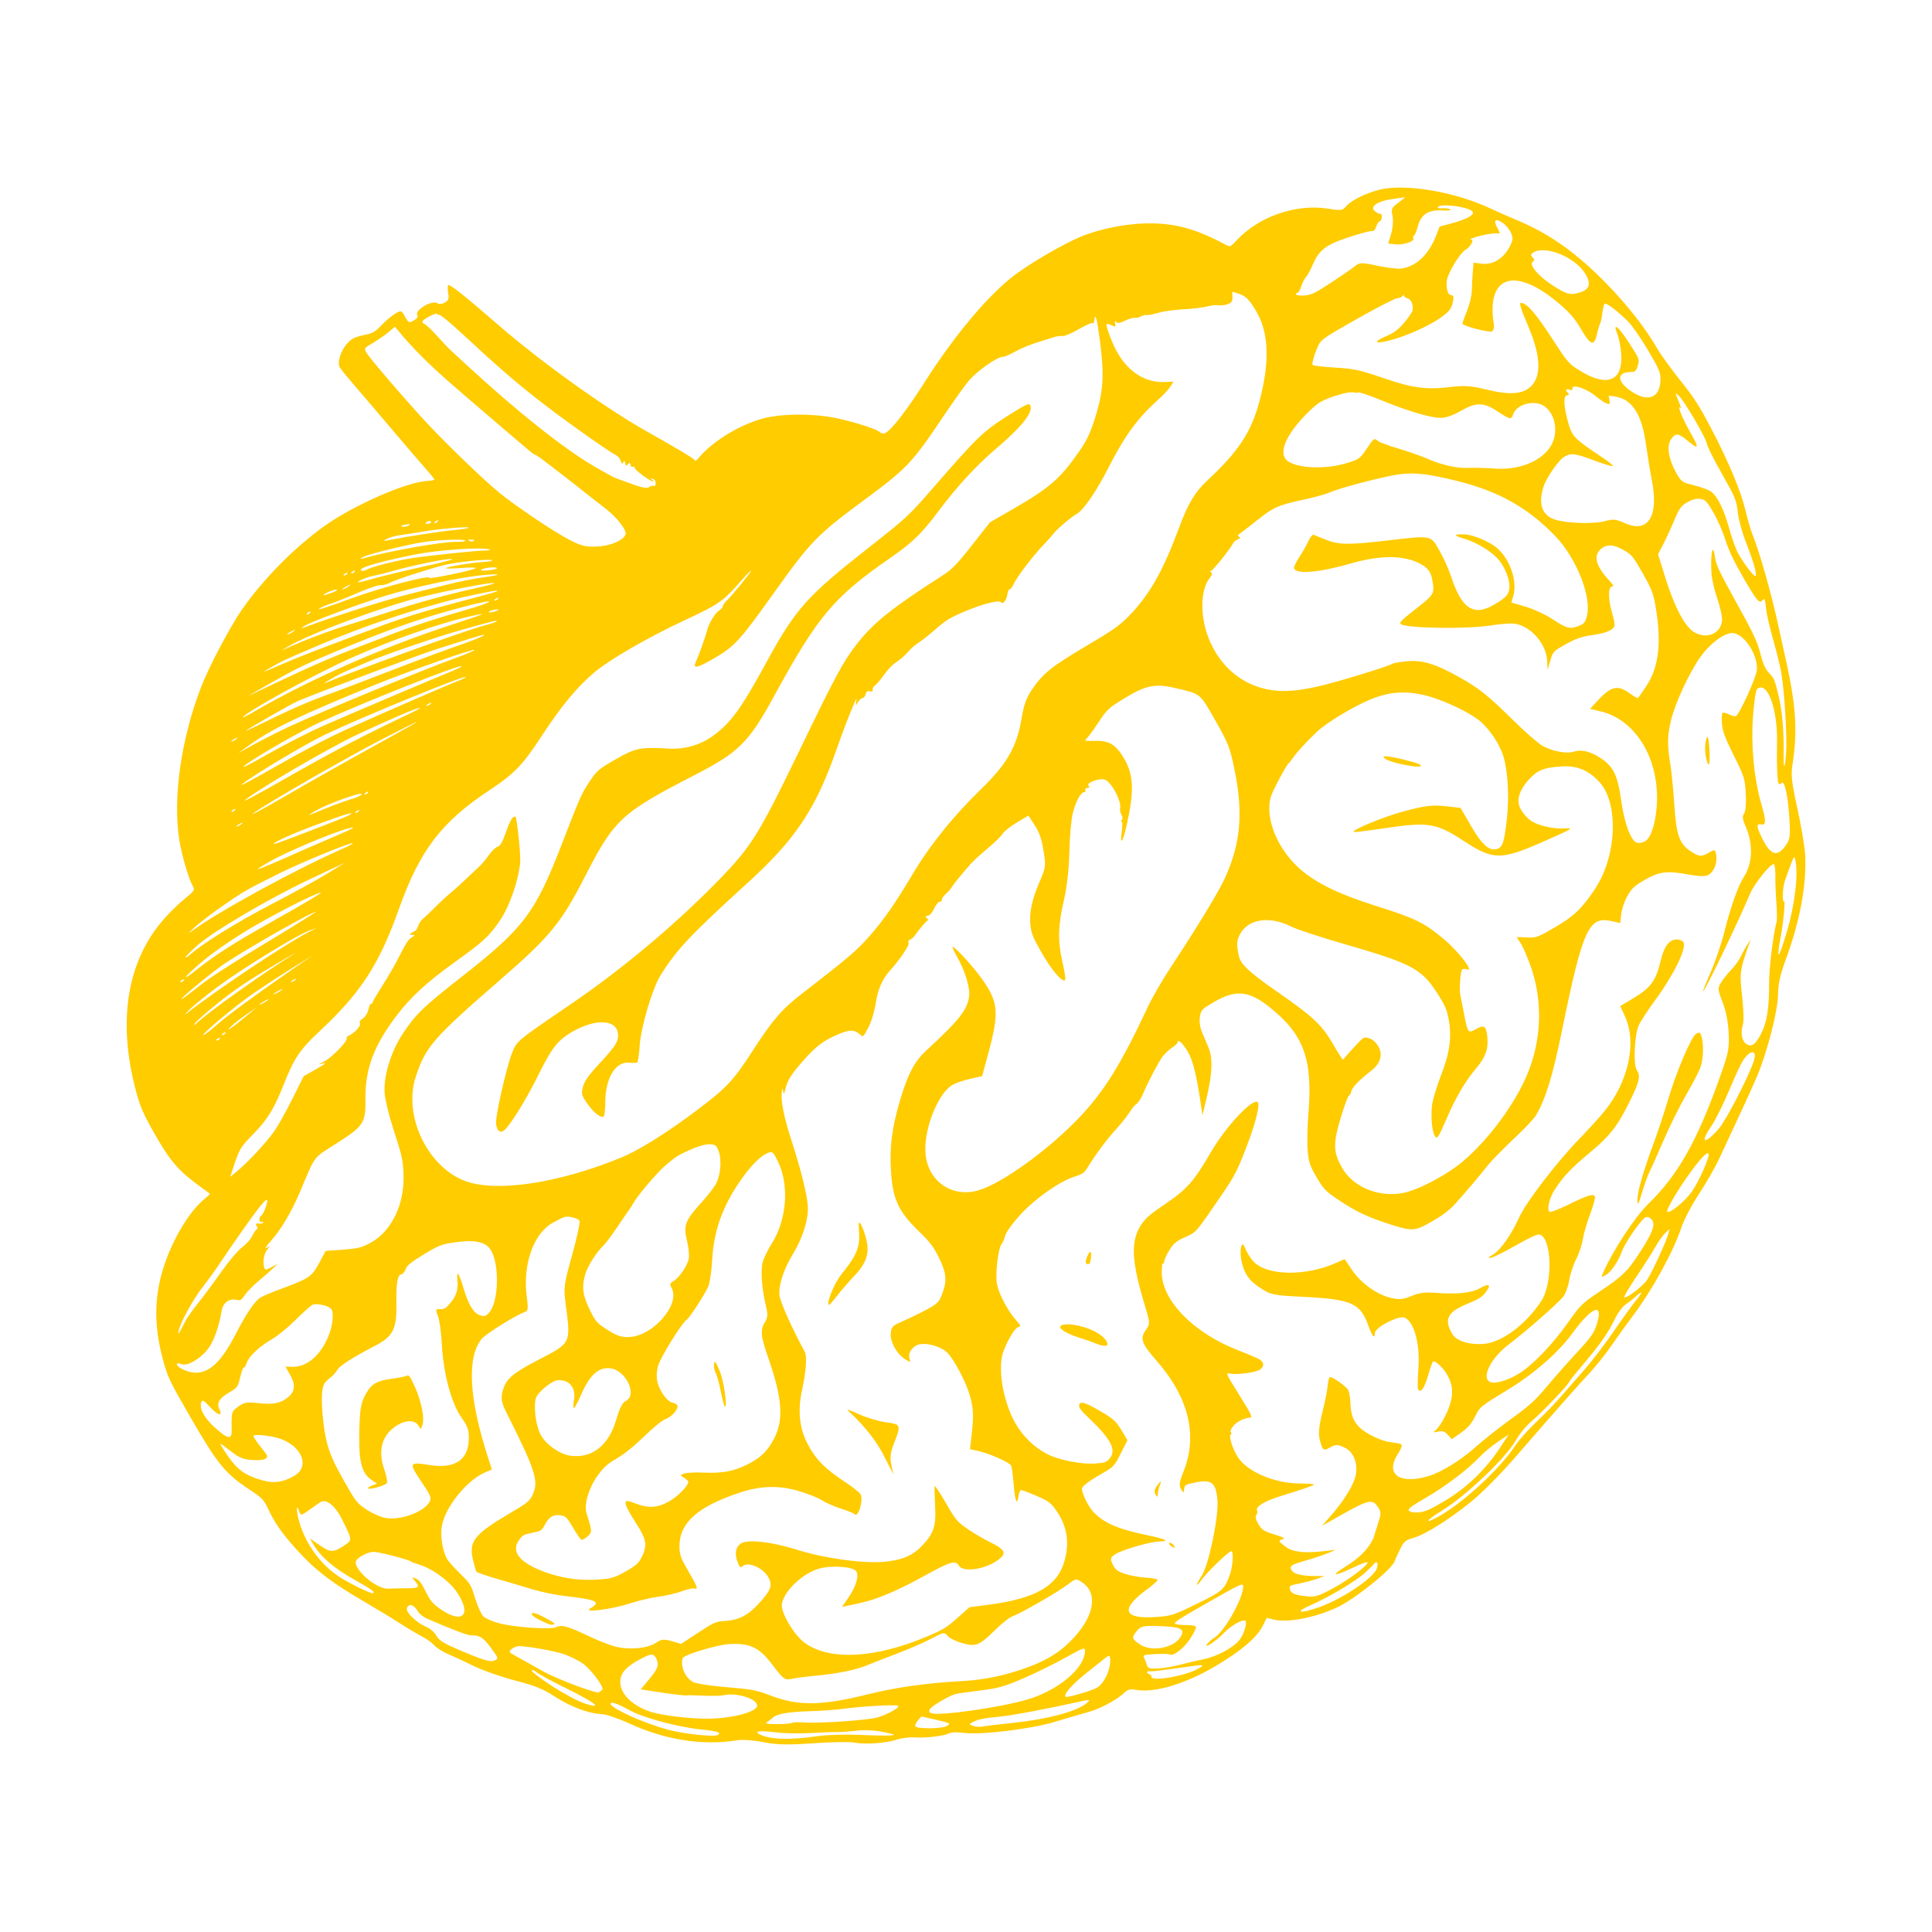 <?xml version="1.0" encoding="UTF-8" standalone="no"?>
<!-- Created with Inkscape (http://www.inkscape.org/) -->

<svg
   width="100mm"
   height="100mm"
   viewBox="0 0 100 100"
   version="1.1"
   id="svg1"
   inkscape:version="1.3.2 (091e20e, 2023-11-25, custom)"
   sodipodi:docname="brain.svg"
   xmlns:inkscape="http://www.inkscape.org/namespaces/inkscape"
   xmlns:sodipodi="http://sodipodi.sourceforge.net/DTD/sodipodi-0.dtd"
   xmlns="http://www.w3.org/2000/svg"
   xmlns:svg="http://www.w3.org/2000/svg">
  <sodipodi:namedview
     id="namedview1"
     pagecolor="#ffffff"
     bordercolor="#666666"
     borderopacity="1.0"
     inkscape:showpageshadow="2"
     inkscape:pageopacity="0.0"
     inkscape:pagecheckerboard="0"
     inkscape:deskcolor="#d1d1d1"
     inkscape:document-units="mm"
     inkscape:zoom="0.76702441"
     inkscape:cx="292.03764"
     inkscape:cy="170.138"
     inkscape:window-width="1920"
     inkscape:window-height="1057"
     inkscape:window-x="-8"
     inkscape:window-y="-8"
     inkscape:window-maximized="1"
     inkscape:current-layer="layer1" />
  <defs
     id="defs1" />
  <g
     inkscape:label="Ebene 1"
     inkscape:groupmode="layer"
     id="layer1">
    <path
       style="fill:#ffcc00;stroke-width:0.373"
       d="m 20.964,16.393 c 0.186,0.323 0.211,0.333 0.453,0.194 0.169,-0.098 0.231,-0.191 0.183,-0.274 -0.155,-0.268 0.799,-0.818 1.057,-0.609 0.067,0.054 0.228,0.036 0.363,-0.042 0.199,-0.115 0.23,-0.204 0.177,-0.501 -0.035,-0.199 -0.031,-0.38 0.009,-0.404 0.088,-0.051 0.895,0.594 2.607,2.081 2.185,1.898 5.555,4.312 7.701,5.514 1.505,0.844 2.381,1.367 2.431,1.454 0.032,0.056 0.103,0.035 0.171,-0.049 0.791,-0.987 2.477,-1.963 3.774,-2.184 0.843,-0.144 1.91,-0.149 2.92,-0.016 0.814,0.108 2.498,0.603 2.709,0.796 0.088,0.081 0.228,0.107 0.311,0.059 0.347,-0.201 1.099,-1.171 1.995,-2.578 1.5,-2.355 3.126,-4.326 4.474,-5.426 0.881,-0.719 2.944,-1.915 3.9,-2.26 1.046,-0.378 2.384,-0.608 3.421,-0.587 1.361,0.027 2.334,0.313 3.895,1.143 0.147,0.078 0.199,0.05 0.487,-0.259 1.151,-1.235 3.065,-1.904 4.714,-1.647 0.711,0.111 0.772,0.103 0.972,-0.129 0.318,-0.369 1.307,-0.809 2.051,-0.913 1.385,-0.194 3.667,0.233 5.31,0.992 0.443,0.205 1.122,0.504 1.509,0.665 1.644,0.685 3.063,1.695 4.603,3.278 1.088,1.118 2.002,2.287 2.604,3.328 0.186,0.322 0.726,1.071 1.2,1.665 0.726,0.909 0.978,1.299 1.596,2.476 0.921,1.754 1.556,3.277 1.798,4.312 0.103,0.441 0.264,0.989 0.357,1.217 0.365,0.893 0.998,3.136 1.353,4.797 0.03,0.139 0.204,0.935 0.388,1.768 0.508,2.308 0.588,3.621 0.323,5.309 -0.087,0.555 -0.047,0.921 0.255,2.299 0.197,0.901 0.376,1.962 0.398,2.357 0.086,1.581 -0.264,3.458 -1.033,5.537 -0.257,0.696 -0.364,1.194 -0.367,1.708 -0.004,0.823 -0.563,3.004 -1.081,4.224 -0.301,0.708 -0.827,1.854 -1.976,4.306 -0.201,0.429 -0.669,1.243 -1.039,1.809 -0.386,0.589 -0.775,1.331 -0.911,1.739 -0.428,1.281 -1.533,3.279 -2.573,4.652 -0.266,0.352 -0.738,1.008 -1.049,1.458 -0.311,0.45 -0.831,1.101 -1.157,1.447 -0.556,0.59 -1.761,1.957 -3.914,4.438 -0.508,0.585 -1.31,1.413 -1.783,1.84 -1.049,0.947 -2.656,2.006 -3.359,2.215 -0.472,0.14 -0.502,0.165 -0.724,0.601 -0.127,0.25 -0.252,0.524 -0.278,0.609 -0.127,0.422 -2.101,2.001 -3.023,2.417 -1.175,0.531 -2.532,0.784 -3.25,0.608 l -0.351,-0.086 -0.207,0.416 c -0.301,0.603 -1.13,1.307 -2.466,2.094 -1.544,0.91 -3.138,1.385 -4.083,1.217 -0.312,-0.055 -0.426,-0.027 -0.621,0.154 -0.421,0.39 -1.237,0.822 -1.894,1.003 -0.351,0.097 -1.115,0.321 -1.698,0.498 -1.234,0.376 -3.884,0.694 -4.732,0.568 -0.301,-0.044 -0.628,-0.035 -0.728,0.021 -0.248,0.14 -1.25,0.26 -1.797,0.216 -0.248,-0.02 -0.666,0.033 -0.929,0.118 -0.58,0.187 -1.636,0.258 -2.211,0.147 -0.232,-0.045 -1.184,-0.027 -2.117,0.039 -1.294,0.092 -1.901,0.078 -2.565,-0.058 -0.479,-0.098 -1.093,-0.142 -1.365,-0.097 -1.754,0.288 -3.711,-0.014 -5.545,-0.856 -0.583,-0.268 -1.237,-0.492 -1.452,-0.499 -0.663,-0.02 -1.592,-0.364 -2.417,-0.896 -0.636,-0.41 -1.04,-0.574 -2.081,-0.844 -0.711,-0.184 -1.676,-0.524 -2.144,-0.754 -0.468,-0.23 -1.069,-0.509 -1.334,-0.62 -0.265,-0.111 -0.581,-0.312 -0.702,-0.448 -0.121,-0.136 -0.409,-0.343 -0.64,-0.46 -0.231,-0.117 -0.755,-0.429 -1.165,-0.693 -0.41,-0.264 -1.275,-0.789 -1.922,-1.167 -1.45,-0.845 -2.282,-1.465 -3.069,-2.284 -0.887,-0.924 -1.412,-1.628 -1.749,-2.345 -0.288,-0.613 -0.326,-0.654 -1.045,-1.128 -1.222,-0.806 -1.637,-1.316 -3.008,-3.691 -1.134,-1.965 -1.193,-2.091 -1.456,-3.064 -0.487,-1.812 -0.443,-3.389 0.142,-5.026 0.485,-1.357 1.297,-2.659 2.024,-3.247 0.16,-0.129 0.284,-0.248 0.275,-0.262 -0.009,-0.016 -0.268,-0.209 -0.576,-0.431 -1.031,-0.743 -1.497,-1.287 -2.276,-2.657 -0.596,-1.048 -0.747,-1.392 -0.965,-2.201 -0.954,-3.536 -0.507,-6.585 1.284,-8.755 0.314,-0.381 0.842,-0.912 1.173,-1.18 0.556,-0.451 0.592,-0.502 0.482,-0.693 -0.226,-0.391 -0.575,-1.587 -0.707,-2.417 -0.344,-2.176 0.104,-5.276 1.151,-7.953 0.395,-1.012 1.481,-3.068 2.066,-3.914 1.09,-1.575 2.702,-3.216 4.266,-4.343 1.51,-1.088 4.288,-2.308 5.37,-2.358 0.186,-0.01 0.345,-0.038 0.352,-0.065 0.007,-0.027 -0.197,-0.284 -0.454,-0.571 -0.257,-0.287 -0.962,-1.108 -1.566,-1.823 -0.604,-0.716 -1.475,-1.737 -1.936,-2.269 -0.461,-0.533 -0.884,-1.048 -0.94,-1.145 -0.146,-0.252 0.053,-0.888 0.389,-1.244 0.242,-0.257 0.373,-0.323 0.841,-0.427 0.515,-0.115 0.583,-0.153 0.946,-0.532 0.215,-0.225 0.53,-0.488 0.699,-0.586 0.301,-0.174 0.311,-0.171 0.504,0.164 z m -1.684,1.371 c -0.426,0.246 -0.442,0.269 -0.319,0.482 0.177,0.307 2.075,2.515 3.164,3.681 1.033,1.106 2.915,2.918 3.701,3.563 0.853,0.7 2.86,2.048 3.656,2.456 0.614,0.314 0.835,0.368 1.405,0.343 0.683,-0.03 1.319,-0.287 1.483,-0.6 0.11,-0.209 -0.425,-0.91 -1.059,-1.39 -0.282,-0.213 -0.809,-0.625 -1.171,-0.915 -0.363,-0.29 -0.776,-0.614 -0.92,-0.721 -0.143,-0.107 -0.524,-0.4 -0.847,-0.652 -0.322,-0.252 -0.621,-0.464 -0.665,-0.47 -0.084,-0.012 -0.117,-0.039 -2.068,-1.709 -2.562,-2.192 -2.869,-2.463 -3.591,-3.163 -0.404,-0.393 -0.931,-0.949 -1.171,-1.236 l -0.436,-0.521 -0.357,0.297 c -0.196,0.163 -0.559,0.413 -0.805,0.555 z m 2.59,-1.139 c -0.027,0.049 0.018,0.114 0.1,0.145 0.082,0.03 0.373,0.306 0.647,0.612 0.274,0.306 0.602,0.651 0.729,0.766 0.126,0.115 0.503,0.461 0.836,0.769 2.528,2.336 4.965,4.277 6.495,5.176 0.561,0.329 1.093,0.623 1.182,0.653 0.089,0.029 0.487,0.173 0.884,0.319 0.48,0.177 0.767,0.226 0.854,0.148 0.072,-0.065 0.178,-0.093 0.237,-0.061 0.064,0.034 0.105,-0.02 0.103,-0.138 -8.32e-4,-0.134 -0.054,-0.206 -0.166,-0.232 -0.125,-0.028 -0.135,-0.02 -0.042,0.035 0.067,0.039 0.102,0.083 0.079,0.097 -0.083,0.048 -0.919,-0.552 -0.945,-0.678 -0.014,-0.07 -0.066,-0.104 -0.116,-0.075 -0.049,0.029 -0.101,-0.02 -0.115,-0.106 -0.018,-0.113 -0.056,-0.12 -0.133,-0.025 -0.083,0.102 -0.115,0.09 -0.137,-0.052 -0.022,-0.137 -0.048,-0.15 -0.102,-0.05 -0.054,0.101 -0.087,0.083 -0.129,-0.07 -0.031,-0.113 -0.143,-0.248 -0.25,-0.301 -0.417,-0.205 -2.947,-2.009 -4.129,-2.945 -1.239,-0.98 -2.016,-1.659 -3.944,-3.443 -0.552,-0.511 -1.043,-0.906 -1.091,-0.878 -0.048,0.028 -0.087,0.01 -0.085,-0.041 0.003,-0.103 -0.687,0.236 -0.762,0.374 z m -1.004,10.639 c 0.097,0.004 0.232,-0.026 0.301,-0.07 0.082,-0.053 0.053,-0.07 -0.088,-0.053 -0.293,0.035 -0.428,0.112 -0.213,0.123 z m -0.789,0.703 c 0.954,-0.191 2.691,-0.461 3.381,-0.525 0.438,-0.041 0.802,-0.097 0.81,-0.126 0.021,-0.078 -1.458,0.045 -2.348,0.196 -0.428,0.072 -0.921,0.149 -1.096,0.171 -0.387,0.048 -0.651,0.123 -0.88,0.25 -0.111,0.062 -0.064,0.074 0.134,0.034 z m -1.181,0.911 c 1.201,-0.35 4.066,-0.855 4.733,-0.833 0.243,0.008 0.449,-0.016 0.459,-0.053 0.028,-0.104 -1.321,-0.061 -2.192,0.071 -0.663,0.1 -2.163,0.454 -2.854,0.673 -0.391,0.124 -0.522,0.252 -0.145,0.143 z m 3.126,-1.781 c 0.011,0.018 0.09,0.022 0.176,0.01 0.086,-0.014 0.135,-0.062 0.109,-0.107 -0.026,-0.045 -0.105,-0.049 -0.176,-0.01 -0.07,0.041 -0.119,0.089 -0.109,0.107 z m 0.474,-0.022 c 0.045,0.012 0.12,-0.027 0.167,-0.088 0.052,-0.067 0.02,-0.075 -0.081,-0.022 -0.092,0.048 -0.131,0.098 -0.086,0.109 z m -4.696,2.711 c 0.045,0.012 0.12,-0.027 0.167,-0.088 0.052,-0.067 0.02,-0.075 -0.081,-0.022 -0.092,0.048 -0.131,0.097 -0.086,0.109 z m 0.391,-0.112 c 0.045,0.012 0.12,-0.027 0.167,-0.088 0.052,-0.067 0.021,-0.075 -0.081,-0.022 -0.092,0.048 -0.131,0.097 -0.086,0.109 z m 0.515,-0.139 c 0.056,0.03 0.186,0.006 0.289,-0.053 0.252,-0.146 1.526,-0.47 2.301,-0.586 1.03,-0.154 3.322,-0.396 3.78,-0.399 0.279,-8.3e-4 0.355,-0.024 0.221,-0.065 -0.408,-0.121 -2.656,0.037 -3.816,0.27 -1.91,0.383 -3.003,0.711 -2.776,0.833 z m -1.932,1.27 c 0.029,0.006 0.221,-0.055 0.425,-0.135 0.253,-0.099 0.316,-0.147 0.197,-0.152 -0.16,-0.008 -0.746,0.264 -0.621,0.287 z m 0.982,-0.302 c 0.094,-0.026 0.248,-0.114 0.342,-0.196 0.094,-0.082 0.017,-0.06 -0.171,0.047 -0.189,0.107 -0.266,0.174 -0.172,0.149 z m 1.439,-0.517 c 0.484,-0.138 1.624,-0.416 2.534,-0.617 0.91,-0.201 1.66,-0.386 1.667,-0.412 0.033,-0.123 -2.049,0.295 -3.278,0.657 -0.214,0.063 -0.574,0.15 -0.8,0.193 -0.226,0.043 -0.544,0.157 -0.707,0.254 -0.21,0.125 -0.039,0.103 0.583,-0.075 z m -3.305,1.813 c 0.045,0.012 0.12,-0.027 0.167,-0.088 0.052,-0.067 0.02,-0.075 -0.081,-0.022 -0.092,0.048 -0.131,0.098 -0.086,0.109 z m 0.845,-0.318 c 0.203,-0.061 0.864,-0.292 1.468,-0.513 1.539,-0.563 4.069,-1.229 4.023,-1.059 -0.022,0.083 2.221,-0.379 2.388,-0.492 0.068,-0.046 -0.27,-0.054 -0.75,-0.018 -0.48,0.036 -0.831,0.038 -0.779,0.004 0.126,-0.081 1.378,-0.285 1.931,-0.314 0.244,-0.012 0.45,-0.048 0.458,-0.077 0.03,-0.112 -1.823,0.065 -2.492,0.238 -0.939,0.242 -2.563,0.775 -2.827,0.928 -0.118,0.068 -0.32,0.117 -0.449,0.107 -0.129,-0.01 -0.684,0.18 -1.234,0.42 -0.55,0.24 -1.153,0.483 -1.34,0.538 -0.187,0.056 -0.436,0.157 -0.553,0.225 -0.144,0.083 -0.094,0.087 0.156,0.012 z m -1.842,1.358 c 0.094,-0.026 0.248,-0.114 0.342,-0.196 0.094,-0.082 0.017,-0.061 -0.171,0.047 -0.189,0.107 -0.266,0.174 -0.172,0.149 z m 0.798,-0.345 c 1.734,-0.637 4.244,-1.432 5.582,-1.767 0.465,-0.117 1.319,-0.33 1.898,-0.475 0.579,-0.145 1.401,-0.31 1.827,-0.366 1.117,-0.149 0.977,-0.217 -0.195,-0.096 -1.066,0.111 -3.264,0.578 -4.69,0.998 -1.228,0.361 -3.911,1.35 -4.318,1.591 -0.21,0.125 -0.25,0.169 -0.104,0.115 z m 8.621,-4.489 c 0.056,0.03 0.148,0.028 0.203,-0.004 0.061,-0.036 0.031,-0.064 -0.075,-0.069 -0.225,-0.012 -0.255,0.006 -0.128,0.074 z m -9.485,5.555 c 0.679,-0.326 2.213,-0.912 3.078,-1.176 0.452,-0.138 1.426,-0.448 2.164,-0.687 1.559,-0.506 3.097,-0.93 4.509,-1.241 0.55,-0.121 1.007,-0.244 1.014,-0.272 0.024,-0.088 -2.25,0.338 -3.699,0.694 -1.995,0.49 -5.85,1.915 -6.959,2.573 -0.407,0.242 -0.429,0.263 -0.108,0.11 z m -0.351,0.87 c 0.956,-0.419 1.876,-0.774 5.351,-2.069 1.094,-0.407 2.368,-0.797 4.064,-1.242 1.591,-0.418 1.945,-0.523 1.847,-0.547 -0.116,-0.029 -1.874,0.344 -2.688,0.569 -1.518,0.42 -1.969,0.559 -3.385,1.037 -0.786,0.266 -2.107,0.771 -2.937,1.124 -2.051,0.872 -2.062,0.877 -2.742,1.264 -0.513,0.291 -0.441,0.272 0.49,-0.137 z m -0.253,0.942 c 1.842,-0.874 2.98,-1.368 4.369,-1.897 0.616,-0.235 1.413,-0.54 1.77,-0.68 0.938,-0.365 2.288,-0.807 3.658,-1.197 1.684,-0.48 1.748,-0.652 0.08,-0.215 -2.291,0.6 -3.927,1.17 -6.73,2.343 -1.664,0.696 -2.106,0.913 -3.55,1.737 l -1.028,0.586 z m 11.012,-5.847 c 0.261,-0.025 0.481,-0.073 0.49,-0.106 0.025,-0.095 -0.604,-0.051 -0.792,0.055 -0.101,0.057 0.024,0.078 0.302,0.051 z m -12.663,7.606 c -0.01,0.029 0.287,-0.124 0.658,-0.34 2.773,-1.61 6.537,-3.269 9.973,-4.397 1.961,-0.644 2.124,-0.713 1.188,-0.505 -1.627,0.361 -4.154,1.243 -6.253,2.183 -1.917,0.859 -5.488,2.821 -5.566,3.059 z m 4.306,-1.792 c 1.315,-0.57 7.123,-2.676 8.088,-2.932 0.403,-0.107 0.739,-0.221 0.748,-0.253 0.016,-0.06 -0.082,-0.036 -1.716,0.418 -1.327,0.369 -4.045,1.297 -5.047,1.724 -1.32,0.563 -1.344,0.574 -1.88,0.884 -0.282,0.163 -0.368,0.234 -0.193,0.159 z m -4.141,2.488 c 0.08,-0.025 0.764,-0.348 1.52,-0.72 0.756,-0.371 1.821,-0.834 2.366,-1.029 0.545,-0.194 2.101,-0.783 3.457,-1.307 1.356,-0.524 3.015,-1.142 3.685,-1.373 1.349,-0.464 1.825,-0.743 0.609,-0.357 -0.423,0.134 -1.225,0.387 -1.782,0.561 -0.829,0.259 -6.153,2.251 -7.161,2.679 -0.349,0.148 -2.888,1.605 -2.694,1.545 z m -0.738,0.549 c 0.071,-0.01 0.187,-0.075 0.258,-0.144 0.071,-0.07 0.012,-0.061 -0.13,0.018 -0.142,0.08 -0.2,0.137 -0.128,0.127 z m 13.608,-7.294 c 0.045,0.012 0.12,-0.027 0.167,-0.088 0.052,-0.067 0.02,-0.075 -0.081,-0.022 -0.092,0.048 -0.131,0.097 -0.086,0.109 z m -12.72,7.499 -0.562,0.406 0.819,-0.455 c 0.451,-0.25 1.284,-0.67 1.852,-0.933 1.729,-0.802 6.975,-2.963 8.663,-3.57 0.452,-0.162 0.856,-0.334 0.898,-0.382 0.127,-0.143 -3.388,1.084 -5.119,1.788 -3.866,1.571 -5.377,2.297 -6.551,3.145 z m 12.529,-6.888 c 0.117,-0.014 0.271,-0.058 0.341,-0.099 0.081,-0.046 0.049,-0.065 -0.085,-0.049 -0.117,0.014 -0.271,0.058 -0.341,0.099 -0.081,0.046 -0.049,0.065 0.085,0.049 z M 12.683,39.61 c -0.271,0.219 0.085,0.044 1.18,-0.577 0.863,-0.489 2.148,-1.146 2.857,-1.46 1.201,-0.531 5.776,-2.473 6.761,-2.871 0.241,-0.097 0.427,-0.197 0.413,-0.221 -0.065,-0.112 -4.993,1.84 -7.32,2.898 -0.986,0.449 -3.388,1.826 -3.891,2.231 z m -0.167,0.992 c -0.193,0.154 0.612,-0.272 1.787,-0.946 1.359,-0.779 2.714,-1.487 3.718,-1.94 1.762,-0.796 5.204,-2.291 5.779,-2.51 0.205,-0.078 0.342,-0.152 0.303,-0.165 -0.175,-0.056 -5.365,2.072 -7.272,2.981 -1.049,0.501 -3.685,2.076 -4.316,2.58 z m 37.678,-20.956 c -0.217,0.251 -0.849,1.133 -1.404,1.961 -1.592,2.375 -1.844,2.638 -4.153,4.343 -2.359,1.742 -2.686,2.083 -4.661,4.851 -1.683,2.359 -1.957,2.657 -3.017,3.274 -0.874,0.508 -1.109,0.558 -0.948,0.197 0.179,-0.401 0.498,-1.293 0.587,-1.643 0.1,-0.393 0.431,-0.925 0.655,-1.054 0.084,-0.048 0.154,-0.135 0.156,-0.191 8.32e-4,-0.057 0.094,-0.19 0.206,-0.296 0.288,-0.275 1.313,-1.535 1.26,-1.549 -0.024,-0.006 -0.263,0.238 -0.53,0.543 -0.902,1.03 -1.151,1.205 -2.814,1.978 -2.006,0.933 -4.016,2.095 -4.818,2.785 -0.892,0.768 -1.677,1.723 -2.679,3.257 -0.977,1.496 -1.415,1.949 -2.706,2.803 -2.477,1.639 -3.595,3.103 -4.67,6.117 -1.038,2.912 -1.967,4.345 -4.121,6.359 -1.022,0.955 -1.317,1.395 -1.865,2.783 -0.491,1.241 -0.829,1.789 -1.573,2.545 -0.628,0.639 -0.705,0.763 -0.971,1.563 l -0.214,0.644 0.341,-0.28 c 0.562,-0.462 1.528,-1.498 1.928,-2.066 0.206,-0.293 0.636,-1.058 0.954,-1.699 l 0.579,-1.165 0.643,-0.366 c 0.497,-0.283 0.575,-0.349 0.344,-0.292 -0.275,0.069 -0.27,0.061 0.059,-0.096 0.382,-0.182 1.257,-1.077 1.181,-1.208 -0.025,-0.043 0.027,-0.108 0.116,-0.144 0.288,-0.116 0.643,-0.513 0.571,-0.637 -0.042,-0.073 0.016,-0.171 0.147,-0.247 0.126,-0.073 0.251,-0.272 0.296,-0.472 0.043,-0.191 0.096,-0.317 0.117,-0.281 0.021,0.036 0.063,-0.004 0.094,-0.086 0.031,-0.083 0.265,-0.479 0.52,-0.88 0.255,-0.401 0.59,-0.973 0.744,-1.272 0.511,-0.993 0.577,-1.096 0.773,-1.211 0.157,-0.092 0.16,-0.116 0.018,-0.123 -0.156,-0.008 -0.162,-0.018 -0.054,-0.094 0.067,-0.047 0.159,-0.099 0.204,-0.114 0.046,-0.016 0.117,-0.135 0.158,-0.264 0.042,-0.129 0.156,-0.297 0.254,-0.374 0.098,-0.076 0.372,-0.336 0.609,-0.576 0.237,-0.24 0.604,-0.58 0.816,-0.756 0.212,-0.175 0.599,-0.525 0.86,-0.777 0.261,-0.252 0.56,-0.534 0.663,-0.627 0.103,-0.093 0.307,-0.341 0.454,-0.551 0.147,-0.21 0.352,-0.406 0.457,-0.434 0.13,-0.035 0.264,-0.271 0.426,-0.746 0.13,-0.382 0.292,-0.726 0.359,-0.765 0.068,-0.039 0.129,-0.061 0.136,-0.049 0.087,0.151 0.276,1.968 0.245,2.358 -0.072,0.905 -0.553,2.297 -1.04,3.01 -0.575,0.842 -0.843,1.089 -2.36,2.177 -1.43,1.026 -2.276,1.805 -3.002,2.763 -1.18,1.558 -1.628,2.762 -1.609,4.321 0.015,1.236 -0.087,1.391 -1.524,2.307 -1.213,0.773 -1.037,0.539 -1.86,2.483 -0.45,1.064 -0.996,1.98 -1.524,2.562 -0.217,0.239 -0.316,0.395 -0.219,0.347 l 0.177,-0.088 -0.13,0.169 c -0.166,0.215 -0.239,0.585 -0.173,0.874 0.048,0.206 0.082,0.21 0.383,0.046 l 0.331,-0.179 -0.256,0.247 c -0.141,0.136 -0.473,0.426 -0.739,0.645 -0.265,0.219 -0.579,0.538 -0.697,0.71 -0.2,0.291 -0.231,0.309 -0.455,0.261 -0.368,-0.079 -0.689,0.159 -0.754,0.558 -0.126,0.78 -0.392,1.548 -0.667,1.928 -0.393,0.543 -1.115,0.976 -1.41,0.845 -0.118,-0.052 -0.225,-0.058 -0.237,-0.014 -0.042,0.156 0.485,0.425 0.885,0.453 0.763,0.053 1.396,-0.53 2.144,-1.976 0.582,-1.125 1.004,-1.744 1.307,-1.919 0.142,-0.082 0.646,-0.292 1.12,-0.467 1.383,-0.509 1.526,-0.608 1.906,-1.316 l 0.334,-0.622 0.913,-0.067 c 0.782,-0.057 0.993,-0.113 1.472,-0.39 1.045,-0.604 1.695,-1.974 1.645,-3.466 -0.027,-0.793 -0.065,-0.962 -0.55,-2.459 -0.205,-0.633 -0.396,-1.419 -0.424,-1.747 -0.077,-0.893 0.316,-2.187 0.951,-3.138 0.67,-1.003 1.043,-1.361 3.067,-2.949 3.208,-2.516 3.778,-3.28 5.198,-6.964 0.872,-2.262 0.982,-2.511 1.383,-3.108 0.387,-0.577 0.46,-0.64 1.348,-1.153 1.024,-0.592 1.29,-0.646 2.756,-0.558 0.822,0.049 1.631,-0.184 2.289,-0.661 0.917,-0.664 1.454,-1.401 2.744,-3.768 1.539,-2.822 2.096,-3.446 5.402,-6.042 1.86,-1.461 2,-1.591 3.256,-3.036 2.27,-2.613 2.584,-2.916 3.831,-3.704 0.938,-0.593 1.116,-0.679 1.178,-0.572 0.197,0.34 -0.388,1.09 -1.759,2.258 -1.031,0.878 -2.009,1.938 -2.977,3.23 -0.888,1.184 -1.347,1.629 -2.51,2.434 -2.917,2.02 -3.744,3.004 -6.014,7.164 -1.296,2.375 -1.816,2.891 -4.085,4.058 -3.799,1.953 -4.18,2.305 -5.684,5.244 -1.236,2.414 -1.812,3.119 -4.372,5.342 -3.501,3.041 -3.89,3.487 -4.4,5.055 -0.654,2.008 0.627,4.677 2.587,5.387 1.622,0.588 4.814,0.105 8.043,-1.217 0.921,-0.377 2.388,-1.295 3.935,-2.461 1.534,-1.156 1.889,-1.535 2.879,-3.071 1.01,-1.567 1.505,-2.145 2.491,-2.909 2.484,-1.924 2.87,-2.252 3.541,-3.01 0.739,-0.835 1.36,-1.725 2.226,-3.188 0.888,-1.501 2.137,-3.056 3.568,-4.441 1.317,-1.275 1.843,-2.183 2.081,-3.591 0.133,-0.784 0.246,-1.104 0.552,-1.559 0.558,-0.829 1.018,-1.198 2.824,-2.264 1.38,-0.815 1.696,-1.037 2.186,-1.538 1.068,-1.092 1.763,-2.314 2.603,-4.578 0.466,-1.256 0.823,-1.85 1.476,-2.455 1.579,-1.465 2.255,-2.489 2.674,-4.047 0.538,-2.004 0.502,-3.521 -0.108,-4.606 -0.38,-0.676 -0.589,-0.89 -0.988,-1.012 l -0.304,-0.093 0.012,0.277 c 0.009,0.222 -0.041,0.296 -0.251,0.372 -0.144,0.052 -0.357,0.076 -0.472,0.054 -0.115,-0.022 -0.38,0.006 -0.59,0.063 -0.209,0.057 -0.755,0.122 -1.212,0.144 -0.457,0.022 -1.05,0.105 -1.317,0.184 -0.267,0.079 -0.542,0.131 -0.61,0.116 -0.068,-0.016 -0.204,0.019 -0.303,0.076 -0.099,0.057 -0.237,0.088 -0.308,0.069 -0.071,-0.02 -0.298,0.048 -0.505,0.15 -0.26,0.127 -0.401,0.146 -0.456,0.059 -0.054,-0.084 -0.07,-0.06 -0.05,0.077 0.029,0.193 0.02,0.196 -0.214,0.087 -0.312,-0.146 -0.31,-0.077 0.033,0.796 0.557,1.419 1.575,2.211 2.769,2.152 l 0.437,-0.021 -0.165,0.26 c -0.09,0.143 -0.39,0.462 -0.666,0.708 -1.012,0.905 -1.71,1.858 -2.495,3.404 -0.648,1.277 -1.32,2.266 -1.682,2.475 -0.346,0.2 -1.042,0.794 -1.233,1.052 -0.07,0.095 -0.256,0.305 -0.413,0.467 -0.576,0.593 -1.434,1.708 -1.613,2.097 -0.078,0.169 -0.177,0.299 -0.219,0.287 -0.043,-0.012 -0.097,0.117 -0.121,0.285 -0.041,0.287 -0.242,0.524 -0.325,0.383 -0.078,-0.133 -0.959,0.089 -1.849,0.466 -0.804,0.341 -1.005,0.463 -1.54,0.934 -0.338,0.298 -0.739,0.615 -0.89,0.703 -0.151,0.088 -0.397,0.305 -0.545,0.481 -0.149,0.176 -0.41,0.403 -0.58,0.504 -0.171,0.1 -0.46,0.398 -0.643,0.66 -0.184,0.262 -0.398,0.514 -0.476,0.559 -0.078,0.045 -0.132,0.141 -0.119,0.212 0.017,0.1 -0.015,0.12 -0.144,0.09 -0.129,-0.03 -0.178,0.004 -0.218,0.156 -0.029,0.107 -0.099,0.193 -0.156,0.191 -0.057,-8.3e-4 -0.165,0.094 -0.238,0.212 -0.126,0.203 -0.132,0.202 -0.099,-0.02 0.033,-0.218 0.026,-0.214 -0.091,0.063 -0.334,0.783 -0.529,1.294 -0.969,2.536 -1.067,3.014 -2.105,4.551 -4.602,6.821 -2.885,2.622 -3.632,3.415 -4.445,4.713 -0.446,0.713 -1.042,2.727 -1.103,3.732 -0.026,0.42 -0.082,0.784 -0.124,0.809 -0.043,0.025 -0.233,0.03 -0.424,0.012 -0.702,-0.067 -1.222,0.802 -1.228,2.053 -8.32e-4,0.351 -0.034,0.673 -0.071,0.715 -0.122,0.138 -0.505,-0.149 -0.848,-0.636 -0.312,-0.442 -0.329,-0.504 -0.238,-0.873 0.072,-0.292 0.284,-0.598 0.801,-1.155 0.883,-0.951 1.037,-1.189 1.018,-1.566 -0.04,-0.778 -1.149,-0.843 -2.37,-0.138 -0.76,0.439 -1.057,0.822 -1.799,2.322 -0.631,1.275 -1.499,2.656 -1.767,2.81 -0.195,0.113 -0.334,-0.024 -0.379,-0.371 -0.046,-0.357 0.531,-2.913 0.825,-3.65 0.258,-0.65 0.182,-0.586 3.114,-2.588 2.616,-1.786 5.36,-4.09 7.563,-6.35 1.709,-1.753 2.087,-2.358 4.182,-6.691 1.926,-3.983 2.271,-4.623 2.996,-5.557 0.849,-1.095 1.816,-1.867 4.44,-3.549 0.476,-0.305 0.751,-0.589 1.514,-1.559 l 0.933,-1.187 1.262,-0.729 c 1.852,-1.071 2.397,-1.551 3.391,-2.993 0.382,-0.554 0.588,-1.01 0.84,-1.856 0.379,-1.273 0.422,-2.075 0.201,-3.788 -0.153,-1.188 -0.24,-1.518 -0.292,-1.102 -0.016,0.131 -0.051,0.202 -0.076,0.158 -0.025,-0.044 -0.348,0.094 -0.716,0.306 -0.368,0.213 -0.748,0.375 -0.845,0.361 -0.096,-0.016 -0.283,0.008 -0.416,0.049 -0.133,0.042 -0.545,0.17 -0.916,0.286 -0.371,0.116 -0.887,0.332 -1.146,0.48 -0.259,0.148 -0.539,0.267 -0.624,0.263 -0.263,-0.01 -1.288,0.697 -1.701,1.175 z M 12.693,41.402 c -0.229,0.182 0.652,-0.287 2.133,-1.135 2.234,-1.281 4.143,-2.277 6.297,-3.289 0.369,-0.174 0.64,-0.325 0.602,-0.337 -0.098,-0.03 -1.561,0.596 -3.241,1.386 -1.465,0.689 -5.021,2.762 -5.792,3.376 z m -0.696,0.613 c 0.045,0.012 0.12,-0.027 0.167,-0.088 0.052,-0.067 0.02,-0.075 -0.081,-0.022 -0.092,0.048 -0.131,0.098 -0.086,0.109 z m 10.095,-5.48 c 0.072,-0.01 0.168,-0.066 0.213,-0.123 0.045,-0.058 -0.015,-0.049 -0.132,0.02 -0.117,0.068 -0.154,0.115 -0.082,0.105 z m -8.953,5.54 c -0.296,0.216 0.435,-0.175 1.696,-0.907 1.219,-0.707 3.345,-1.906 4.723,-2.663 2.619,-1.439 2.688,-1.51 0.249,-0.258 -1.789,0.919 -5.964,3.316 -6.669,3.829 z m -0.877,0.703 c 0.071,-0.01 0.187,-0.075 0.258,-0.144 0.071,-0.069 0.012,-0.061 -0.13,0.018 -0.142,0.08 -0.2,0.137 -0.128,0.127 z m 4.473,-0.883 c 0.506,-0.208 1.104,-0.431 1.329,-0.496 0.448,-0.129 0.747,-0.276 0.627,-0.309 -0.174,-0.047 -1.813,0.558 -2.324,0.858 -0.541,0.318 -0.534,0.317 0.367,-0.054 z M 71.144,10.914 c 0.089,0.082 0.217,0.152 0.285,0.155 0.083,0.004 0.112,0.07 0.089,0.203 -0.019,0.109 -0.072,0.197 -0.119,0.195 -0.047,-8.3e-4 -0.121,0.115 -0.165,0.259 -0.044,0.144 -0.132,0.248 -0.196,0.232 -0.136,-0.034 -1.387,0.344 -1.954,0.591 -0.58,0.252 -0.89,0.561 -1.123,1.121 -0.115,0.276 -0.278,0.577 -0.361,0.668 -0.083,0.091 -0.198,0.316 -0.254,0.499 -0.057,0.183 -0.149,0.332 -0.204,0.33 -0.056,-8.3e-4 -0.081,0.033 -0.055,0.078 0.026,0.044 0.226,0.066 0.446,0.048 0.34,-0.028 0.544,-0.126 1.356,-0.657 0.526,-0.344 1.08,-0.726 1.232,-0.85 0.254,-0.207 0.344,-0.209 1.164,-0.033 0.489,0.106 1.048,0.172 1.242,0.147 0.768,-0.099 1.42,-0.712 1.801,-1.695 l 0.185,-0.477 0.628,-0.169 c 0.773,-0.208 1.18,-0.43 1.087,-0.592 -0.151,-0.262 -1.747,-0.469 -1.81,-0.234 -0.011,0.041 0.105,0.062 0.258,0.047 0.153,-0.016 0.325,0.012 0.384,0.059 0.059,0.047 -0.087,0.072 -0.324,0.055 -0.8,-0.058 -1.189,0.187 -1.361,0.857 -0.056,0.218 -0.141,0.419 -0.19,0.447 -0.049,0.028 -0.063,0.094 -0.033,0.148 0.086,0.149 -0.533,0.347 -0.943,0.3 l -0.356,-0.04 0.153,-0.505 c 0.084,-0.278 0.117,-0.689 0.072,-0.914 -0.077,-0.386 -0.06,-0.424 0.304,-0.698 0.212,-0.159 0.362,-0.285 0.334,-0.279 -0.028,0.006 -0.322,0.048 -0.653,0.094 -0.746,0.103 -1.168,0.383 -0.92,0.611 z M 14.193,43.686 c 0.064,0.018 3.664,-1.366 3.878,-1.49 0.393,-0.227 -0.18,-0.064 -1.554,0.441 -1.363,0.502 -2.482,1.006 -2.325,1.048 z m 4.685,-2.57 c 0.045,0.012 0.12,-0.028 0.167,-0.088 0.052,-0.067 0.02,-0.075 -0.081,-0.022 -0.092,0.048 -0.131,0.098 -0.086,0.109 z m -0.473,0.956 c 0.045,0.012 0.12,-0.027 0.167,-0.088 0.052,-0.067 0.02,-0.075 -0.081,-0.022 -0.092,0.048 -0.131,0.098 -0.086,0.109 z m -4.824,2.838 c 0.257,-0.098 0.894,-0.37 1.416,-0.604 0.522,-0.234 1.443,-0.636 2.046,-0.892 1.253,-0.532 1.494,-0.662 0.998,-0.539 -0.759,0.188 -3.267,1.244 -4.075,1.716 -0.733,0.428 -0.786,0.472 -0.385,0.319 z m -2.098,2.006 c -0.554,0.385 -1.206,0.888 -1.449,1.117 -0.271,0.256 -0.32,0.325 -0.125,0.178 1.293,-0.976 5.452,-3.247 7.92,-4.323 0.275,-0.12 0.465,-0.229 0.422,-0.242 -0.138,-0.042 -2.713,1.019 -3.855,1.59 -1.662,0.83 -1.824,0.923 -2.912,1.68 z m -1.3,2.045 c -0.306,0.272 -0.564,0.535 -0.575,0.582 -0.01,0.048 0.1,-0.018 0.246,-0.144 0.689,-0.602 2.51,-1.726 4.281,-2.641 1.037,-0.536 2.301,-1.23 2.809,-1.543 l 0.924,-0.568 -1.79,0.843 c -2.174,1.024 -5.048,2.716 -5.895,3.471 z m 0.294,0.801 c -0.457,0.387 -0.84,0.744 -0.851,0.793 -0.011,0.049 0.12,-0.022 0.292,-0.16 1.21,-0.966 2.088,-1.531 4.352,-2.8 1.369,-0.767 2.425,-1.395 2.348,-1.393 -0.268,0.004 -2.623,1.211 -3.963,2.033 -0.815,0.499 -1.673,1.102 -2.177,1.528 z M 77.523,11.834 c 0.099,0.174 0.128,0.29 0.064,0.259 -0.131,-0.064 -0.894,0.061 -1.324,0.218 -0.155,0.056 -0.22,0.095 -0.143,0.086 0.211,-0.025 0.017,0.365 -0.266,0.532 -0.293,0.174 -0.912,1.195 -0.966,1.593 -0.049,0.365 0.046,0.74 0.19,0.744 0.168,0.004 0.19,0.118 0.094,0.476 -0.07,0.264 -0.203,0.416 -0.619,0.711 -0.601,0.426 -1.756,0.941 -2.602,1.161 -0.797,0.207 -0.918,0.099 -0.226,-0.202 0.438,-0.191 0.633,-0.335 0.946,-0.7 0.217,-0.253 0.412,-0.534 0.434,-0.625 0.069,-0.293 -0.052,-0.591 -0.263,-0.648 -0.11,-0.029 -0.19,-0.099 -0.179,-0.155 0.012,-0.056 -0.011,-0.047 -0.049,0.019 -0.038,0.067 -0.163,0.124 -0.277,0.128 -0.114,0.004 -1.04,0.477 -2.062,1.054 -1.653,0.933 -1.872,1.079 -2.007,1.338 -0.192,0.367 -0.382,0.978 -0.331,1.065 0.021,0.036 0.477,0.094 1.013,0.128 1.199,0.075 1.346,0.107 2.813,0.605 1.381,0.469 2.115,0.56 3.313,0.41 0.707,-0.088 1.072,-0.061 1.905,0.142 1.217,0.296 1.906,0.227 2.317,-0.233 0.477,-0.535 0.431,-1.53 -0.134,-2.896 -0.532,-1.285 -0.562,-1.39 -0.39,-1.361 0.294,0.05 0.757,0.597 1.575,1.859 0.79,1.218 0.844,1.281 1.414,1.636 1.408,0.878 2.244,0.556 2.152,-0.83 -0.025,-0.375 -0.116,-0.854 -0.203,-1.065 -0.266,-0.647 0.069,-0.382 0.636,0.503 0.504,0.785 0.519,0.825 0.423,1.136 -0.094,0.307 -0.115,0.323 -0.436,0.338 -0.714,0.033 -0.607,0.566 0.213,1.068 0.818,0.5 1.391,0.214 1.398,-0.699 0.003,-0.348 -0.077,-0.535 -0.622,-1.463 -0.344,-0.585 -0.796,-1.246 -1.004,-1.469 -0.456,-0.487 -1.162,-1.035 -1.26,-0.979 -0.039,0.022 -0.095,0.247 -0.125,0.499 -0.03,0.252 -0.081,0.494 -0.115,0.538 -0.033,0.044 -0.107,0.29 -0.164,0.548 -0.143,0.643 -0.33,0.58 -0.83,-0.281 -0.285,-0.49 -0.544,-0.798 -1.02,-1.215 -2.345,-2.052 -3.904,-1.603 -3.482,1.003 0.023,0.143 -0.021,0.297 -0.099,0.342 -0.13,0.075 -1.448,-0.261 -1.521,-0.388 -0.017,-0.03 0.082,-0.324 0.22,-0.654 0.138,-0.33 0.255,-0.815 0.259,-1.08 0.004,-0.264 0.026,-0.695 0.048,-0.957 l 0.041,-0.477 0.427,0.055 c 0.658,0.085 1.304,-0.399 1.567,-1.174 0.092,-0.271 -0.165,-0.736 -0.54,-0.976 -0.35,-0.224 -0.439,-0.079 -0.203,0.333 z M 9.346,50.831 c 0.045,0.012 0.12,-0.027 0.167,-0.088 0.052,-0.067 0.02,-0.075 -0.081,-0.022 -0.092,0.048 -0.131,0.098 -0.086,0.109 z m 2.066,-0.804 c -0.837,0.617 -2.088,1.664 -2.013,1.684 0.029,0.008 0.417,-0.279 0.862,-0.636 0.557,-0.447 1.723,-1.2 3.725,-2.405 1.629,-0.981 2.638,-1.625 2.288,-1.46 -1.086,0.511 -4.113,2.265 -4.862,2.817 z m -0.138,1.042 c -0.591,0.44 -1.254,0.978 -1.473,1.195 -0.219,0.217 -0.275,0.297 -0.125,0.179 1.48,-1.166 5.093,-3.579 6.244,-4.17 l 0.483,-0.248 -0.423,0.155 c -0.64,0.234 -3.491,1.985 -4.706,2.89 z m 0.027,0.836 c -0.621,0.498 -1.165,0.975 -1.209,1.06 -0.063,0.122 -0.049,0.125 0.065,0.014 0.573,-0.555 3.331,-2.522 4.999,-3.565 0.414,-0.259 -0.03,-0.008 -0.987,0.558 -1.299,0.768 -2.025,1.257 -2.868,1.933 z m 1.66,-0.378 c -0.911,0.645 -2.624,2.09 -2.432,2.051 0.069,-0.014 0.386,-0.257 0.704,-0.54 0.551,-0.49 1.978,-1.536 4.027,-2.951 l 0.936,-0.646 -1.213,0.757 c -0.667,0.416 -1.577,1.015 -2.022,1.329 z M 79.326,13.319 c 0.093,0.094 0.101,0.169 0.023,0.214 -0.242,0.139 0.237,0.73 0.991,1.223 0.756,0.494 0.968,0.545 1.495,0.36 0.44,-0.155 0.516,-0.444 0.24,-0.917 -0.502,-0.86 -2.044,-1.514 -2.69,-1.142 -0.16,0.092 -0.173,0.146 -0.059,0.261 z M 15.088,50.824 c 0.072,-0.01 0.168,-0.066 0.213,-0.123 0.045,-0.058 -0.015,-0.049 -0.132,0.02 -0.117,0.068 -0.154,0.115 -0.082,0.105 z m -0.888,0.631 c 0.117,-0.041 0.29,-0.14 0.384,-0.222 0.094,-0.081 -0.002,-0.048 -0.213,0.074 -0.211,0.122 -0.288,0.189 -0.171,0.148 z m -0.719,0.529 c 0.117,-0.041 0.29,-0.14 0.384,-0.222 0.094,-0.081 -0.002,-0.048 -0.213,0.074 -0.211,0.122 -0.288,0.189 -0.171,0.148 z m -1.49,1.117 c -0.409,0.387 0.028,0.1 0.702,-0.461 l 0.615,-0.512 -0.53,0.364 c -0.291,0.2 -0.646,0.474 -0.787,0.608 z m -0.494,0.472 c 0.045,0.012 0.12,-0.028 0.167,-0.088 0.052,-0.067 0.02,-0.075 -0.081,-0.022 -0.092,0.048 -0.131,0.098 -0.086,0.109 z m 55.844,-31.85 c -0.768,0.865 -1.068,1.579 -0.834,1.984 0.309,0.535 2.068,0.652 3.34,0.221 0.511,-0.173 0.565,-0.215 0.874,-0.674 0.393,-0.585 0.404,-0.592 0.601,-0.43 0.085,0.07 0.561,0.246 1.056,0.392 0.495,0.146 1.176,0.385 1.513,0.532 0.766,0.334 1.539,0.502 2.154,0.47 0.261,-0.014 0.859,8.3e-4 1.329,0.035 1.225,0.085 2.353,-0.351 2.857,-1.105 0.456,-0.682 0.312,-1.702 -0.301,-2.126 -0.509,-0.351 -1.441,-0.103 -1.613,0.43 -0.093,0.287 -0.152,0.274 -0.866,-0.196 -0.659,-0.434 -1.064,-0.434 -1.814,-7.1e-4 -0.375,0.216 -0.727,0.349 -0.981,0.37 -0.482,0.04 -1.724,-0.318 -3.192,-0.921 -0.602,-0.247 -1.13,-0.424 -1.173,-0.393 -0.043,0.032 -0.144,0.03 -0.225,-7.2e-4 -0.195,-0.076 -1.222,0.218 -1.71,0.489 -0.218,0.121 -0.663,0.526 -1.016,0.924 z m -56.136,32.133 c 0.045,0.012 0.12,-0.027 0.167,-0.088 0.052,-0.067 0.02,-0.075 -0.081,-0.022 -0.092,0.048 -0.131,0.098 -0.086,0.109 z m 53.899,-26.96 c -0.299,0.241 -0.634,0.504 -0.744,0.584 -0.324,0.233 -0.332,0.244 -0.216,0.306 0.067,0.036 0.042,0.085 -0.064,0.125 -0.096,0.036 -0.202,0.118 -0.236,0.183 -0.184,0.348 -1.107,1.491 -1.19,1.474 -0.054,-0.012 -0.042,0.012 0.026,0.051 0.08,0.046 0.057,0.152 -0.064,0.301 -0.494,0.605 -0.51,2.016 -0.036,3.17 0.525,1.278 1.501,2.182 2.719,2.519 0.845,0.234 1.665,0.209 2.962,-0.089 0.972,-0.223 3.546,-1.01 3.817,-1.166 0.073,-0.042 0.429,-0.101 0.791,-0.131 0.768,-0.063 1.449,0.147 2.64,0.814 1.052,0.589 1.5,0.947 2.823,2.251 0.6,0.592 1.278,1.184 1.506,1.314 0.494,0.282 1.239,0.424 1.608,0.307 0.405,-0.129 0.857,-0.025 1.379,0.315 0.686,0.448 0.899,0.879 1.084,2.198 0.166,1.185 0.496,2.08 0.808,2.196 0.1,0.037 0.301,-8.3e-4 0.447,-0.085 0.388,-0.224 0.669,-1.486 0.59,-2.65 -0.14,-2.063 -1.305,-3.685 -2.922,-4.067 l -0.528,-0.125 0.375,-0.41 c 0.695,-0.759 1.053,-0.847 1.655,-0.407 0.215,0.157 0.413,0.272 0.441,0.256 0.027,-0.016 0.22,-0.286 0.428,-0.601 0.663,-1.004 0.809,-2.241 0.489,-4.141 -0.113,-0.672 -0.204,-0.907 -0.668,-1.72 -0.504,-0.884 -0.566,-0.959 -1.015,-1.213 -0.512,-0.29 -0.887,-0.294 -1.179,-0.01 -0.38,0.368 -0.21,0.896 0.546,1.693 0.15,0.158 0.16,0.209 0.045,0.227 -0.195,0.031 -0.179,0.714 0.033,1.406 0.089,0.293 0.137,0.585 0.105,0.649 -0.108,0.217 -0.467,0.358 -1.163,0.456 -0.528,0.074 -0.849,0.186 -1.354,0.47 -0.643,0.361 -0.666,0.386 -0.801,0.851 l -0.14,0.478 -0.017,-0.444 c -0.035,-0.935 -0.913,-1.901 -1.776,-1.955 -0.214,-0.014 -0.725,0.029 -1.136,0.095 -1.298,0.208 -4.553,0.148 -4.688,-0.086 -0.049,-0.085 0.091,-0.217 0.922,-0.868 0.78,-0.611 0.834,-0.699 0.759,-1.226 -0.081,-0.563 -0.211,-0.767 -0.635,-1 -0.838,-0.461 -2.063,-0.471 -3.589,-0.031 -1.668,0.481 -2.881,0.582 -2.961,0.246 -0.015,-0.064 0.109,-0.323 0.276,-0.576 0.167,-0.253 0.377,-0.624 0.467,-0.824 0.09,-0.201 0.212,-0.348 0.27,-0.327 0.059,0.021 0.334,0.132 0.612,0.247 0.673,0.278 1.174,0.287 3.177,0.053 2.351,-0.274 2.261,-0.291 2.723,0.515 0.207,0.361 0.475,0.959 0.596,1.327 0.574,1.761 1.22,2.137 2.382,1.387 0.497,-0.321 0.578,-0.412 0.634,-0.71 0.083,-0.44 -0.249,-1.258 -0.679,-1.668 -0.422,-0.403 -1.089,-0.784 -1.676,-0.956 -0.548,-0.161 -0.536,-0.232 0.037,-0.215 0.448,0.014 1.312,0.377 1.694,0.712 0.683,0.601 1.059,1.731 0.83,2.492 l -0.097,0.322 0.738,0.217 c 0.406,0.119 1.029,0.407 1.384,0.64 0.748,0.491 0.905,0.533 1.354,0.362 0.279,-0.106 0.347,-0.187 0.435,-0.514 0.261,-0.972 -0.534,-2.99 -1.625,-4.13 -1.411,-1.472 -2.924,-2.325 -5.08,-2.863 -1.461,-0.364 -2.21,-0.452 -2.99,-0.351 -0.765,0.099 -3.099,0.707 -3.618,0.942 -0.189,0.086 -0.776,0.249 -1.305,0.363 -1.352,0.291 -1.617,0.407 -2.411,1.048 z m 16.164,-6.718 c -0.178,-0.096 -0.283,0.018 -0.131,0.14 0.102,0.083 0.095,0.118 -0.028,0.138 -0.193,0.03 -0.18,0.527 0.032,1.316 0.225,0.833 0.278,0.889 1.88,1.964 0.288,0.193 0.493,0.37 0.456,0.391 -0.038,0.022 -0.477,-0.112 -0.976,-0.298 -0.995,-0.37 -1.18,-0.392 -1.538,-0.186 -0.287,0.166 -0.935,1.102 -1.074,1.553 -0.287,0.926 -0.065,1.507 0.654,1.714 0.649,0.187 2.001,0.217 2.559,0.057 0.383,-0.11 0.555,-0.091 0.993,0.107 1.205,0.544 1.77,-0.337 1.408,-2.195 -0.092,-0.471 -0.234,-1.337 -0.316,-1.923 -0.214,-1.536 -0.719,-2.304 -1.6,-2.431 l -0.32,-0.046 0.04,0.232 c 0.034,0.198 0.014,0.223 -0.142,0.174 -0.1,-0.032 -0.353,-0.201 -0.562,-0.375 -0.463,-0.387 -1.208,-0.645 -1.215,-0.421 -0.003,0.106 -0.038,0.132 -0.117,0.089 z m -24.455,17.273 c -0.279,0.423 -0.566,0.803 -0.638,0.845 -0.071,0.041 0.14,0.065 0.47,0.052 0.764,-0.029 1.119,0.186 1.554,0.942 0.483,0.839 0.511,1.688 0.112,3.441 -0.202,0.89 -0.361,1.084 -0.245,0.299 0.039,-0.267 0.033,-0.496 -0.015,-0.509 -0.047,-0.012 -0.041,-0.049 0.014,-0.081 0.055,-0.032 0.049,-0.146 -0.014,-0.254 -0.062,-0.108 -0.097,-0.259 -0.076,-0.336 0.095,-0.354 -0.451,-1.388 -0.791,-1.497 -0.293,-0.094 -1.008,0.177 -0.836,0.317 0.069,0.056 0.047,0.094 -0.063,0.112 -0.095,0.016 -0.144,0.069 -0.111,0.126 0.032,0.055 0.007,0.098 -0.055,0.096 -0.179,-0.006 -0.439,0.476 -0.595,1.101 -0.079,0.317 -0.158,1.212 -0.174,1.99 -0.018,0.845 -0.126,1.824 -0.267,2.431 -0.322,1.381 -0.345,2.159 -0.095,3.249 0.117,0.507 0.18,0.94 0.142,0.962 -0.168,0.097 -0.694,-0.517 -1.207,-1.409 -0.457,-0.794 -0.549,-1.024 -0.592,-1.479 -0.06,-0.621 0.086,-1.3 0.468,-2.183 0.34,-0.785 0.347,-0.854 0.196,-1.734 -0.095,-0.551 -0.203,-0.85 -0.445,-1.223 l -0.32,-0.494 -0.594,0.353 c -0.327,0.194 -0.66,0.458 -0.739,0.586 -0.08,0.128 -0.423,0.465 -0.762,0.747 -0.34,0.283 -0.727,0.634 -0.861,0.782 -0.375,0.412 -0.975,1.148 -1.032,1.268 -0.029,0.059 -0.161,0.206 -0.295,0.327 -0.134,0.121 -0.223,0.254 -0.199,0.295 0.024,0.042 -0.023,0.087 -0.105,0.1 -0.082,0.014 -0.215,0.175 -0.296,0.36 -0.088,0.201 -0.217,0.348 -0.322,0.365 -0.127,0.02 -0.142,0.055 -0.053,0.128 0.068,0.055 0.091,0.107 0.051,0.116 -0.071,0.016 -0.42,0.42 -0.666,0.773 -0.07,0.101 -0.189,0.203 -0.263,0.226 -0.074,0.023 -0.104,0.1 -0.066,0.17 0.058,0.109 -0.446,0.852 -0.979,1.444 -0.374,0.415 -0.626,0.993 -0.716,1.646 -0.056,0.401 -0.226,0.97 -0.378,1.263 -0.275,0.529 -0.278,0.532 -0.444,0.38 -0.287,-0.262 -0.523,-0.262 -1.136,-0.004 -0.746,0.316 -1.132,0.606 -1.783,1.341 -0.625,0.707 -0.845,1.054 -0.941,1.484 -0.061,0.277 -0.079,0.295 -0.114,0.123 -0.04,-0.192 -0.044,-0.189 -0.074,0.054 -0.054,0.453 0.122,1.322 0.507,2.501 0.467,1.432 0.793,2.731 0.84,3.359 0.051,0.668 -0.243,1.64 -0.751,2.477 -0.488,0.804 -0.749,1.577 -0.719,2.13 0.018,0.328 0.627,1.699 1.314,2.957 0.124,0.227 0.07,1.021 -0.134,1.947 -0.239,1.087 -0.15,1.992 0.276,2.815 0.415,0.801 0.891,1.287 1.925,1.967 0.395,0.26 0.762,0.547 0.815,0.638 0.178,0.309 -0.139,1.312 -0.324,1.023 -0.022,-0.035 -0.326,-0.153 -0.675,-0.265 -0.349,-0.111 -0.803,-0.31 -1.008,-0.442 -0.205,-0.132 -0.765,-0.352 -1.245,-0.49 -0.994,-0.285 -1.938,-0.253 -3.01,0.104 -2.18,0.726 -3.11,1.56 -3.106,2.787 8.31e-4,0.419 0.064,0.589 0.482,1.314 0.477,0.826 0.505,0.918 0.259,0.853 -0.07,-0.02 -0.36,0.051 -0.645,0.155 -0.284,0.104 -0.815,0.227 -1.179,0.272 -0.364,0.046 -1.052,0.209 -1.528,0.363 -0.912,0.295 -2.409,0.482 -2.015,0.251 0.591,-0.346 0.372,-0.456 -1.285,-0.646 -0.503,-0.058 -1.282,-0.219 -1.732,-0.358 -0.45,-0.139 -1.268,-0.382 -1.82,-0.54 -0.551,-0.158 -1.024,-0.324 -1.05,-0.369 -0.026,-0.045 -0.103,-0.312 -0.17,-0.593 -0.232,-0.968 0.048,-1.327 1.886,-2.413 0.946,-0.56 1.047,-0.642 1.203,-0.983 0.319,-0.701 0.146,-1.241 -1.362,-4.245 -0.275,-0.548 -0.306,-0.777 -0.166,-1.216 0.172,-0.537 0.547,-0.851 1.787,-1.492 1.74,-0.901 1.714,-0.849 1.451,-2.865 -0.119,-0.908 -0.104,-1.023 0.331,-2.584 0.25,-0.899 0.421,-1.693 0.379,-1.766 -0.08,-0.139 -0.575,-0.261 -0.786,-0.194 -0.068,0.021 -0.329,0.15 -0.579,0.286 -1.017,0.552 -1.59,2.181 -1.361,3.864 0.077,0.566 0.06,0.714 -0.085,0.76 -0.416,0.129 -1.994,1.103 -2.232,1.377 -0.787,0.907 -0.692,3.043 0.27,6.037 l 0.239,0.744 -0.348,0.147 c -0.933,0.393 -2.057,1.777 -2.24,2.757 -0.096,0.513 0.029,1.313 0.27,1.73 0.07,0.121 0.374,0.462 0.675,0.757 0.534,0.523 0.553,0.553 0.776,1.273 0.13,0.418 0.312,0.823 0.422,0.936 0.106,0.109 0.49,0.275 0.854,0.367 0.816,0.207 2.654,0.328 2.92,0.192 0.275,-0.141 0.612,-0.048 1.688,0.467 0.516,0.247 1.175,0.5 1.465,0.562 0.72,0.154 1.587,0.06 2.009,-0.218 0.292,-0.193 0.401,-0.204 0.822,-0.085 l 0.485,0.138 0.882,-0.579 c 0.798,-0.524 0.926,-0.581 1.349,-0.603 0.728,-0.038 1.207,-0.276 1.76,-0.874 0.676,-0.73 0.767,-1 0.487,-1.443 -0.281,-0.444 -0.984,-0.748 -1.258,-0.544 -0.163,0.121 -0.189,0.102 -0.307,-0.207 -0.164,-0.432 -0.087,-0.791 0.206,-0.96 0.365,-0.211 1.581,-0.066 2.888,0.344 1.375,0.431 3.335,0.708 4.42,0.625 0.958,-0.073 1.53,-0.306 2.026,-0.823 0.62,-0.647 0.746,-1.023 0.69,-2.066 -0.027,-0.514 -0.039,-0.978 -0.025,-1.03 0.014,-0.053 0.274,0.335 0.577,0.862 0.517,0.896 0.589,0.983 1.138,1.359 0.322,0.221 0.845,0.526 1.16,0.679 0.688,0.332 0.831,0.529 0.571,0.782 -0.597,0.579 -1.948,0.84 -2.191,0.424 -0.163,-0.28 -0.468,-0.195 -1.638,0.454 -1.541,0.855 -2.584,1.298 -3.545,1.503 l -0.869,0.186 0.308,-0.441 c 0.421,-0.603 0.597,-1.194 0.423,-1.416 -0.183,-0.233 -1.299,-0.306 -1.914,-0.126 -0.858,0.252 -1.803,1.144 -1.926,1.819 -0.079,0.433 0.622,1.623 1.199,2.035 1.287,0.92 3.628,0.793 6.317,-0.342 0.828,-0.35 1.008,-0.46 1.565,-0.955 l 0.63,-0.56 0.932,-0.12 c 2.512,-0.324 3.639,-0.978 3.998,-2.32 0.243,-0.908 0.122,-1.71 -0.374,-2.464 -0.322,-0.489 -0.417,-0.564 -1.083,-0.855 -0.402,-0.175 -0.768,-0.312 -0.813,-0.304 -0.046,0.008 -0.105,0.164 -0.131,0.347 -0.072,0.5 -0.179,0.196 -0.248,-0.704 -0.034,-0.438 -0.093,-0.85 -0.131,-0.917 -0.095,-0.165 -1.121,-0.619 -1.675,-0.742 l -0.452,-0.1 0.078,-0.656 c 0.123,-1.037 0.108,-1.439 -0.077,-2.1 -0.191,-0.683 -0.761,-1.783 -1.144,-2.208 -0.341,-0.379 -1.275,-0.611 -1.631,-0.406 -0.308,0.178 -0.439,0.448 -0.347,0.713 0.057,0.163 0.023,0.163 -0.237,3.1e-4 -0.439,-0.275 -0.799,-0.945 -0.738,-1.372 0.049,-0.34 0.057,-0.347 0.736,-0.648 0.377,-0.168 0.924,-0.439 1.216,-0.602 0.47,-0.263 0.55,-0.348 0.705,-0.751 0.262,-0.68 0.228,-1.075 -0.161,-1.869 -0.286,-0.585 -0.453,-0.805 -1.055,-1.389 -1.03,-1.001 -1.331,-1.636 -1.428,-3.016 -0.088,-1.258 0.037,-2.298 0.442,-3.677 0.421,-1.434 0.759,-2.08 1.39,-2.663 1.715,-1.583 2.129,-2.112 2.212,-2.824 0.049,-0.424 -0.231,-1.328 -0.621,-2.008 -0.173,-0.302 -0.28,-0.539 -0.237,-0.528 0.185,0.049 1.169,1.143 1.606,1.785 0.762,1.118 0.798,1.677 0.244,3.719 l -0.323,1.191 -0.615,0.139 c -0.338,0.076 -0.752,0.218 -0.919,0.314 -0.726,0.419 -1.447,2.175 -1.404,3.421 0.052,1.533 1.377,2.481 2.818,2.016 1.218,-0.393 3.514,-2.053 5.072,-3.667 1.337,-1.385 2.233,-2.821 3.622,-5.802 0.224,-0.48 0.771,-1.424 1.216,-2.098 1.349,-2.042 2.466,-3.881 2.782,-4.582 0.864,-1.912 0.969,-3.56 0.389,-6.079 -0.172,-0.746 -0.287,-1.012 -0.907,-2.099 -0.805,-1.411 -0.714,-1.338 -2.107,-1.661 -0.993,-0.23 -1.495,-0.125 -2.575,0.537 -0.847,0.52 -0.903,0.573 -1.39,1.311 z m -12.241,25.946 c 0.081,0.14 0.202,0.487 0.27,0.77 0.169,0.708 -0.003,1.225 -0.623,1.872 -0.273,0.286 -0.671,0.744 -0.882,1.019 -0.212,0.275 -0.407,0.494 -0.433,0.487 -0.158,-0.043 0.276,-1.123 0.627,-1.558 0.796,-0.988 0.98,-1.415 0.935,-2.163 -0.036,-0.597 -0.023,-0.65 0.106,-0.427 z m -0.023,9.839 c 0.366,0.163 0.962,0.335 1.324,0.384 0.763,0.102 0.773,0.131 0.398,1.09 -0.183,0.468 -0.215,0.727 -0.137,1.104 l 0.102,0.493 -0.451,-0.892 c -0.418,-0.828 -1,-1.571 -1.85,-2.361 -0.158,-0.147 -0.08,-0.123 0.613,0.184 z m -16.372,10.481 c 0.585,0.316 0.614,0.344 0.396,0.379 -0.146,0.023 -0.954,-0.376 -1.03,-0.508 -0.099,-0.171 0.186,-0.112 0.634,0.129 z m -15.367,-20.401 c -0.446,0.625 -1.036,1.478 -1.311,1.896 -0.275,0.418 -0.723,1.043 -0.996,1.388 -0.505,0.638 -1.196,1.901 -1.253,2.288 -0.034,0.23 -0.052,0.257 0.389,-0.587 0.067,-0.128 0.359,-0.532 0.649,-0.897 0.29,-0.365 0.825,-1.087 1.188,-1.604 0.363,-0.517 0.836,-1.073 1.051,-1.235 0.215,-0.162 0.453,-0.428 0.529,-0.59 0.076,-0.163 0.178,-0.319 0.227,-0.347 0.049,-0.028 0.068,-0.077 0.042,-0.109 -0.123,-0.152 -0.096,-0.216 0.08,-0.186 0.106,0.018 0.203,-0.006 0.216,-0.054 0.013,-0.048 -0.02,-0.061 -0.074,-0.03 -0.053,0.031 -0.108,-0.016 -0.122,-0.1 -0.014,-0.086 0.028,-0.187 0.093,-0.224 0.065,-0.037 0.177,-0.254 0.25,-0.482 0.201,-0.63 -0.038,-0.411 -0.957,0.875 z m 74.187,-42.19 c -0.226,-0.244 0.054,0.48 0.466,1.205 0.515,0.907 0.49,0.981 -0.151,0.451 -0.453,-0.374 -0.591,-0.38 -0.829,-0.032 -0.223,0.326 -0.114,1.028 0.265,1.699 0.283,0.501 0.298,0.512 0.958,0.676 0.368,0.092 0.763,0.242 0.876,0.334 0.34,0.277 0.65,0.916 0.923,1.902 0.142,0.513 0.358,1.105 0.479,1.317 0.34,0.592 0.838,1.225 0.889,1.13 0.067,-0.124 -0.118,-0.759 -0.509,-1.753 -0.188,-0.478 -0.376,-1.171 -0.417,-1.542 -0.071,-0.631 -0.122,-0.754 -0.828,-2.003 -0.414,-0.732 -0.762,-1.427 -0.774,-1.545 -0.028,-0.274 -1.145,-2.189 -1.44,-2.47 -0.215,-0.205 -0.216,-0.196 -0.032,0.246 0.105,0.252 0.161,0.425 0.123,0.384 z m -0.336,5.8 c -0.163,0.392 -0.419,0.948 -0.569,1.237 l -0.272,0.525 0.383,1.233 c 0.459,1.479 1,2.504 1.473,2.793 0.645,0.394 1.39,0.093 1.455,-0.588 0.018,-0.192 -0.09,-0.702 -0.241,-1.133 -0.151,-0.431 -0.289,-1.031 -0.306,-1.334 -0.06,-1.052 0.084,-1.65 0.189,-0.781 0.04,0.334 0.256,0.788 1.102,2.313 0.88,1.586 1.082,2.016 1.236,2.623 0.134,0.529 0.252,0.801 0.435,1.001 0.305,0.334 0.286,0.292 0.509,1.187 0.188,0.756 0.285,1.84 0.265,2.956 -0.018,0.948 0.064,0.926 0.129,-0.034 0.053,-0.791 -0.073,-2.929 -0.238,-4.038 -0.043,-0.287 -0.23,-1.058 -0.415,-1.712 -0.185,-0.654 -0.357,-1.393 -0.381,-1.642 -0.053,-0.541 -0.08,-0.601 -0.204,-0.449 -0.147,0.181 -0.294,1e-4 -1.007,-1.235 -0.454,-0.787 -0.736,-1.384 -0.894,-1.894 -0.127,-0.409 -0.404,-1.046 -0.617,-1.414 -0.347,-0.6 -0.417,-0.674 -0.682,-0.716 -0.191,-0.03 -0.429,0.03 -0.674,0.171 -0.319,0.184 -0.424,0.328 -0.674,0.93 z m -71.383,41.412 c -0.374,0.373 -0.915,0.813 -1.205,0.98 -0.656,0.379 -1.189,0.88 -1.3,1.222 -0.047,0.144 -0.116,0.254 -0.154,0.244 -0.038,-0.01 -0.122,0.217 -0.188,0.506 -0.11,0.484 -0.153,0.544 -0.569,0.784 -0.521,0.301 -0.66,0.544 -0.503,0.875 0.182,0.382 -0.095,0.308 -0.503,-0.136 -0.309,-0.336 -0.387,-0.379 -0.438,-0.242 -0.118,0.318 0.144,0.814 0.692,1.31 0.675,0.611 0.887,0.653 0.88,0.173 -0.015,-0.99 -0.014,-0.994 0.35,-1.254 0.31,-0.221 0.429,-0.241 1.049,-0.172 0.772,0.085 1.16,8.3e-4 1.549,-0.332 0.338,-0.29 0.36,-0.649 0.069,-1.152 l -0.235,-0.407 0.375,0.01 c 0.775,0.018 1.533,-0.675 1.912,-1.749 0.167,-0.472 0.213,-1.029 0.102,-1.222 -0.107,-0.186 -0.801,-0.349 -1,-0.234 -0.113,0.066 -0.512,0.424 -0.885,0.796 z m 52.909,-30.484 c -0.58,0.558 -1.054,1.069 -1.238,1.336 -0.108,0.156 -0.215,0.294 -0.239,0.308 -0.108,0.062 -0.832,1.412 -0.928,1.732 -0.341,1.127 0.373,2.824 1.62,3.847 0.853,0.7 1.976,1.232 3.839,1.819 2.006,0.632 2.478,0.864 3.5,1.719 0.746,0.625 1.579,1.707 1.203,1.563 -0.121,-0.046 -0.245,-0.035 -0.277,0.024 -0.083,0.154 -0.141,1.069 -0.083,1.306 0.027,0.11 0.113,0.539 0.191,0.954 0.185,0.979 0.218,1.029 0.559,0.835 0.479,-0.273 0.586,-0.216 0.647,0.35 0.068,0.636 -0.086,1.071 -0.591,1.67 -0.57,0.674 -1.052,1.503 -1.552,2.666 -0.363,0.845 -0.448,0.977 -0.549,0.851 -0.158,-0.197 -0.24,-0.973 -0.171,-1.609 0.031,-0.282 0.244,-0.992 0.473,-1.58 0.453,-1.162 0.561,-1.974 0.387,-2.914 -0.088,-0.473 -0.2,-0.725 -0.592,-1.331 -0.82,-1.267 -1.319,-1.529 -4.828,-2.543 -1.221,-0.353 -2.439,-0.753 -2.706,-0.889 -1.126,-0.575 -2.241,-0.414 -2.671,0.386 -0.174,0.323 -0.186,0.542 -0.061,1.121 0.096,0.444 0.53,0.846 2.079,1.923 1.791,1.245 2.23,1.662 2.81,2.666 0.255,0.441 0.48,0.792 0.5,0.781 0.021,-0.012 0.109,-0.11 0.197,-0.217 0.088,-0.108 0.325,-0.37 0.526,-0.582 0.354,-0.374 0.375,-0.384 0.642,-0.302 0.176,0.054 0.344,0.203 0.466,0.414 0.254,0.439 0.116,0.895 -0.384,1.276 -0.566,0.431 -0.981,0.863 -1.014,1.055 -0.016,0.096 -0.074,0.2 -0.129,0.231 -0.055,0.032 -0.25,0.567 -0.435,1.19 -0.378,1.276 -0.367,1.713 0.064,2.496 0.548,0.997 1.823,1.559 3.087,1.361 0.805,-0.126 2.352,-0.934 3.224,-1.683 1.322,-1.136 2.628,-2.902 3.279,-4.433 0.755,-1.775 0.835,-3.767 0.223,-5.552 -0.183,-0.534 -0.429,-1.107 -0.546,-1.274 -0.118,-0.167 -0.202,-0.31 -0.188,-0.318 0.014,-0.008 0.246,-8.3e-4 0.516,0.016 0.462,0.028 0.545,-8.3e-4 1.434,-0.518 0.991,-0.575 1.425,-0.992 2.098,-2.012 1.109,-1.68 1.224,-4.381 0.234,-5.493 -0.551,-0.619 -1.162,-0.878 -1.957,-0.831 -0.926,0.056 -1.258,0.187 -1.703,0.671 -0.532,0.58 -0.678,1.119 -0.423,1.56 0.111,0.192 0.326,0.442 0.478,0.556 0.343,0.256 1.151,0.454 1.739,0.426 0.539,-0.025 0.551,-0.033 -1.003,0.657 -2.236,0.993 -2.646,0.992 -4.162,-0.004 -1.412,-0.928 -1.84,-1.001 -3.997,-0.68 -0.931,0.139 -1.705,0.232 -1.719,0.207 -0.066,-0.114 1.554,-0.782 2.548,-1.051 1.219,-0.329 1.543,-0.364 2.408,-0.262 l 0.587,0.069 0.512,0.887 c 0.58,1.005 0.964,1.355 1.361,1.242 0.303,-0.086 0.383,-0.327 0.525,-1.57 0.127,-1.114 0.049,-2.477 -0.185,-3.239 -0.204,-0.664 -0.785,-1.504 -1.314,-1.898 -0.599,-0.447 -1.868,-1.032 -2.679,-1.235 -1.057,-0.264 -1.888,-0.207 -2.884,0.198 -0.848,0.344 -2.282,1.208 -2.745,1.653 z m 4.524,1.476 c 0.662,0.164 0.914,0.267 0.809,0.33 -0.157,0.094 -1.479,-0.173 -1.78,-0.36 -0.346,-0.215 0.026,-0.203 0.971,0.03 z m -51.715,26.366 c -0.043,0.135 -0.151,0.256 -0.24,0.271 -0.186,0.029 -0.259,0.492 -0.239,1.509 0.027,1.301 -0.168,1.692 -1.081,2.169 -1.196,0.624 -1.829,1.026 -1.967,1.248 -0.077,0.124 -0.21,0.282 -0.296,0.35 -0.365,0.291 -0.419,0.366 -0.478,0.665 -0.103,0.52 0.023,2 0.237,2.802 0.151,0.565 0.364,1.041 0.856,1.911 0.625,1.106 0.678,1.175 1.173,1.507 0.285,0.191 0.719,0.388 0.964,0.436 0.812,0.162 2.134,-0.344 2.338,-0.896 0.062,-0.167 -0.006,-0.312 -0.467,-0.997 -0.646,-0.96 -0.621,-1.011 0.414,-0.844 1.415,0.228 2.122,-0.313 2.053,-1.572 -0.016,-0.295 -0.102,-0.495 -0.384,-0.892 -0.513,-0.723 -0.931,-2.282 -1.007,-3.746 -0.031,-0.609 -0.122,-1.278 -0.202,-1.487 -0.138,-0.361 -0.133,-0.378 0.105,-0.367 0.209,0.01 0.291,-0.037 0.51,-0.289 0.339,-0.393 0.441,-0.723 0.387,-1.251 -0.054,-0.536 0.093,-0.317 0.332,0.492 0.244,0.829 0.512,1.261 0.845,1.363 0.236,0.072 0.305,0.05 0.48,-0.153 0.48,-0.557 0.532,-2.433 0.088,-3.202 -0.253,-0.437 -0.815,-0.567 -1.838,-0.424 -0.722,0.101 -0.864,0.156 -1.647,0.631 -0.68,0.413 -0.874,0.571 -0.936,0.765 z m -0.692,5.664 c 0.345,-0.045 0.683,-0.114 0.751,-0.154 0.103,-0.06 0.175,0.039 0.418,0.575 0.337,0.744 0.51,1.613 0.393,1.976 -0.078,0.243 -0.084,0.244 -0.206,0.034 -0.165,-0.286 -0.607,-0.306 -1.053,-0.049 -0.815,0.471 -1.075,1.293 -0.725,2.292 0.122,0.349 0.184,0.681 0.138,0.738 -0.1,0.124 -0.851,0.336 -0.967,0.274 -0.044,-0.024 0.041,-0.092 0.19,-0.151 l 0.271,-0.107 -0.291,-0.193 c -0.469,-0.31 -0.64,-0.896 -0.629,-2.147 0.014,-1.461 0.068,-1.822 0.346,-2.311 0.294,-0.517 0.568,-0.673 1.364,-0.777 z m 14.083,-10.988 c -0.459,0.413 -1.42,1.554 -1.612,1.913 -0.045,0.085 -0.139,0.232 -0.209,0.328 -0.07,0.096 -0.351,0.506 -0.624,0.913 -0.273,0.406 -0.591,0.83 -0.707,0.942 -0.39,0.378 -0.837,1.091 -0.955,1.525 -0.174,0.639 -0.118,1.054 0.244,1.796 0.306,0.628 0.36,0.688 0.928,1.049 0.482,0.306 0.704,0.38 1.106,0.366 1.247,-0.041 2.684,-1.71 2.198,-2.551 -0.099,-0.172 -0.08,-0.237 0.101,-0.343 0.301,-0.177 0.709,-0.771 0.791,-1.151 0.037,-0.17 -0.004,-0.601 -0.092,-0.958 -0.191,-0.782 -0.095,-1.029 0.763,-1.972 0.327,-0.358 0.67,-0.807 0.763,-0.998 0.221,-0.453 0.276,-1.209 0.118,-1.641 -0.111,-0.306 -0.163,-0.347 -0.455,-0.363 -0.298,-0.018 -0.882,0.189 -1.598,0.562 -0.145,0.075 -0.486,0.338 -0.76,0.584 z m -22.595,14.989 c 0.493,0.709 0.879,0.987 1.719,1.242 0.632,0.192 1.119,0.132 1.713,-0.209 0.811,-0.466 0.44,-1.494 -0.69,-1.914 -0.41,-0.153 -1.265,-0.258 -1.411,-0.173 -0.031,0.018 0.074,0.201 0.233,0.406 0.159,0.206 0.342,0.444 0.407,0.529 0.189,0.248 -0.071,0.37 -0.7,0.328 -0.482,-0.032 -0.671,-0.109 -1.103,-0.448 -0.287,-0.225 -0.537,-0.401 -0.556,-0.39 -0.019,0.01 0.157,0.293 0.39,0.629 z m 26.733,-14.534 c -1.051,1.416 -1.57,2.77 -1.658,4.32 -0.035,0.617 -0.127,1.263 -0.204,1.437 -0.191,0.427 -0.979,1.64 -1.118,1.72 -0.228,0.131 -1.335,1.911 -1.475,2.369 -0.09,0.294 -0.102,0.634 -0.034,0.892 0.127,0.477 0.514,0.993 0.779,1.038 0.099,0.018 0.207,0.079 0.241,0.138 0.092,0.159 -0.287,0.602 -0.607,0.71 -0.166,0.056 -0.615,0.42 -1.113,0.902 -0.529,0.513 -1.05,0.931 -1.425,1.145 -0.477,0.272 -0.669,0.447 -0.999,0.91 -0.446,0.626 -0.691,1.474 -0.553,1.916 0.292,0.938 0.294,0.981 0.061,1.193 -0.125,0.114 -0.269,0.197 -0.319,0.183 -0.05,-0.014 -0.247,-0.294 -0.437,-0.622 -0.303,-0.525 -0.381,-0.604 -0.641,-0.645 -0.377,-0.06 -0.596,0.069 -0.818,0.481 -0.169,0.314 -0.199,0.333 -0.663,0.425 -0.447,0.088 -0.503,0.121 -0.694,0.399 -0.408,0.594 0.083,1.176 1.386,1.642 0.904,0.324 1.805,0.445 2.787,0.375 0.62,-0.044 0.823,-0.107 1.37,-0.42 0.544,-0.312 0.671,-0.428 0.837,-0.765 0.293,-0.596 0.231,-0.915 -0.352,-1.801 -0.281,-0.427 -0.496,-0.836 -0.497,-0.948 -0.002,-0.173 0.063,-0.173 0.535,0.006 0.674,0.254 1.137,0.22 1.744,-0.131 0.484,-0.28 1.043,-0.879 0.957,-1.028 -0.026,-0.045 -0.136,-0.137 -0.244,-0.204 -0.182,-0.113 -0.176,-0.128 0.071,-0.198 0.147,-0.042 0.562,-0.063 0.922,-0.046 0.987,0.045 1.555,-0.052 2.243,-0.382 0.735,-0.353 1.109,-0.704 1.455,-1.367 0.513,-0.98 0.431,-2.106 -0.304,-4.209 -0.391,-1.12 -0.418,-1.436 -0.153,-1.849 0.136,-0.212 0.144,-0.399 0.034,-0.845 -0.208,-0.849 -0.278,-1.822 -0.16,-2.248 0.057,-0.207 0.266,-0.634 0.465,-0.95 0.772,-1.225 0.917,-2.994 0.344,-4.2 -0.24,-0.505 -0.293,-0.565 -0.457,-0.523 -0.341,0.088 -0.809,0.511 -1.307,1.182 z m -1.293,10.089 c 0.221,0.493 0.439,1.937 0.285,1.895 -0.033,-0.01 -0.126,-0.361 -0.208,-0.783 -0.082,-0.422 -0.202,-0.859 -0.266,-0.972 -0.065,-0.112 -0.104,-0.312 -0.086,-0.443 0.029,-0.217 0.054,-0.19 0.275,0.303 z m 50.782,-36.917 c -0.594,0.85 -1.301,2.375 -1.52,3.275 -0.197,0.813 -0.204,1.276 -0.031,2.335 0.059,0.363 0.15,1.299 0.202,2.081 0.105,1.568 0.264,2.001 0.882,2.397 0.411,0.263 0.514,0.268 0.906,0.045 0.314,-0.18 0.317,-0.179 0.375,0.127 0.074,0.389 -0.11,0.86 -0.401,1.027 -0.144,0.083 -0.49,0.079 -0.975,-0.012 -1.157,-0.216 -1.556,-0.17 -2.309,0.261 -0.551,0.317 -0.679,0.435 -0.912,0.844 -0.149,0.262 -0.292,0.684 -0.318,0.938 l -0.048,0.461 -0.481,-0.107 c -1.155,-0.256 -1.466,0.44 -2.539,5.679 -0.48,2.344 -0.823,3.469 -1.331,4.361 -0.102,0.18 -0.631,0.741 -1.174,1.246 -0.543,0.506 -1.17,1.151 -1.392,1.434 -0.42,0.534 -0.934,1.14 -1.625,1.916 -0.281,0.316 -0.641,0.59 -1.19,0.907 -0.903,0.521 -1.035,0.53 -2.223,0.145 -1.109,-0.359 -1.723,-0.648 -2.571,-1.213 -0.732,-0.487 -0.824,-0.581 -1.195,-1.215 -0.348,-0.595 -0.41,-0.782 -0.46,-1.395 -0.032,-0.389 -0.016,-1.224 0.036,-1.856 0.236,-2.867 -0.224,-4.131 -2.023,-5.562 -1.057,-0.841 -1.736,-0.904 -2.843,-0.264 -0.65,0.375 -0.681,0.409 -0.747,0.773 -0.041,0.23 7.2e-4,0.544 0.106,0.793 0.096,0.226 0.248,0.587 0.339,0.801 0.224,0.528 0.198,1.34 -0.079,2.521 l -0.232,0.988 -0.086,-0.576 c -0.228,-1.526 -0.405,-2.244 -0.661,-2.692 -0.148,-0.259 -0.34,-0.507 -0.426,-0.551 -0.086,-0.044 -0.135,-0.041 -0.109,0.006 0.026,0.048 -0.088,0.174 -0.254,0.282 -0.166,0.108 -0.393,0.312 -0.505,0.455 -0.211,0.268 -0.772,1.331 -1.063,2.013 -0.091,0.215 -0.235,0.43 -0.318,0.478 -0.083,0.048 -0.24,0.237 -0.349,0.42 -0.109,0.183 -0.444,0.603 -0.745,0.933 -0.478,0.524 -0.98,1.204 -1.493,2.024 -0.115,0.184 -0.249,0.269 -0.583,0.37 -0.784,0.238 -2.095,1.158 -2.864,2.01 -0.394,0.437 -0.716,0.885 -0.757,1.055 -0.039,0.162 -0.122,0.356 -0.184,0.431 -0.161,0.193 -0.319,1.371 -0.26,1.941 0.055,0.532 0.519,1.453 1.011,2.008 0.241,0.272 0.261,0.325 0.129,0.346 -0.176,0.028 -0.528,0.592 -0.784,1.254 -0.323,0.837 -0.026,2.619 0.624,3.746 0.385,0.667 0.963,1.228 1.624,1.575 0.58,0.305 1.771,0.543 2.475,0.495 0.536,-0.037 0.624,-0.069 0.798,-0.296 0.324,-0.422 0.031,-0.977 -1.073,-2.028 -0.465,-0.443 -0.566,-0.581 -0.528,-0.717 0.059,-0.212 0.351,-0.113 1.249,0.422 0.521,0.31 0.681,0.462 0.937,0.892 l 0.309,0.518 -0.344,0.686 c -0.325,0.648 -0.377,0.704 -0.945,1.025 -0.623,0.351 -1.026,0.645 -1.06,0.77 -0.049,0.183 0.293,0.913 0.571,1.217 0.521,0.571 1.293,0.908 2.782,1.216 0.959,0.198 1.22,0.322 0.689,0.325 -0.493,0.004 -2.018,0.445 -2.347,0.681 -0.236,0.169 -0.246,0.216 -0.105,0.515 0.129,0.273 0.242,0.358 0.661,0.493 0.278,0.09 0.765,0.175 1.083,0.19 0.318,0.016 0.577,0.068 0.576,0.117 -8.3e-4,0.05 -0.247,0.268 -0.545,0.485 -1.387,1.009 -1.246,1.54 0.38,1.436 0.88,-0.056 0.954,-0.079 2.167,-0.671 1.369,-0.668 1.456,-0.745 1.741,-1.532 0.153,-0.422 0.2,-1.173 0.076,-1.207 -0.103,-0.028 -1.208,1.03 -1.529,1.465 -0.344,0.465 -0.342,0.321 0.003,-0.208 0.356,-0.545 0.878,-3.064 0.806,-3.89 -0.08,-0.922 -0.3,-1.097 -1.153,-0.921 -0.522,0.108 -0.542,0.119 -0.569,0.339 -0.027,0.213 -0.037,0.213 -0.166,-0.004 -0.108,-0.182 -0.081,-0.372 0.126,-0.888 0.757,-1.886 0.283,-3.841 -1.396,-5.76 -0.774,-0.884 -0.861,-1.135 -0.55,-1.58 0.225,-0.323 0.224,-0.361 -0.046,-1.254 -0.7,-2.317 -0.75,-3.334 -0.205,-4.18 0.221,-0.343 0.477,-0.566 1.254,-1.09 1.124,-0.759 1.481,-1.163 2.376,-2.698 0.761,-1.303 2.102,-2.744 2.403,-2.582 0.154,0.083 -0.087,1.063 -0.572,2.327 -0.478,1.245 -0.613,1.506 -1.328,2.549 -1.322,1.93 -1.26,1.859 -1.842,2.118 -0.449,0.2 -0.581,0.307 -0.798,0.641 -0.143,0.221 -0.272,0.491 -0.287,0.601 -0.015,0.11 -0.048,0.164 -0.074,0.12 -0.026,-0.044 -0.051,0.149 -0.056,0.429 -0.024,1.461 1.623,3.161 3.93,4.057 0.519,0.201 1.03,0.421 1.137,0.488 0.249,0.157 0.24,0.397 -0.019,0.543 -0.249,0.14 -1.183,0.255 -1.514,0.186 -0.237,-0.049 -0.225,-0.021 0.476,1.104 0.641,1.029 0.701,1.157 0.55,1.174 -0.353,0.041 -0.694,0.22 -0.88,0.463 -0.106,0.138 -0.153,0.274 -0.103,0.3 0.05,0.027 0.051,0.071 0.003,0.099 -0.143,0.083 0.116,0.861 0.424,1.275 0.534,0.715 1.887,1.266 3.128,1.272 0.418,0.004 0.755,0.026 0.748,0.053 -0.015,0.054 -0.561,0.244 -1.731,0.602 -0.82,0.251 -1.321,0.556 -1.214,0.741 0.035,0.06 0.018,0.165 -0.037,0.232 -0.066,0.082 -0.032,0.24 0.101,0.471 0.17,0.295 0.296,0.377 0.831,0.539 0.463,0.141 0.576,0.206 0.427,0.247 -0.24,0.066 -0.228,0.099 0.144,0.383 0.357,0.273 0.95,0.35 1.882,0.247 l 0.73,-0.081 -0.413,0.172 c -0.227,0.095 -0.743,0.267 -1.145,0.382 -0.786,0.225 -0.863,0.28 -0.728,0.513 0.108,0.187 0.521,0.287 1.191,0.289 l 0.513,8.3e-4 -0.375,0.138 c -0.207,0.076 -0.619,0.186 -0.917,0.245 -0.491,0.096 -0.539,0.122 -0.515,0.273 0.036,0.23 0.27,0.335 0.867,0.39 0.466,0.043 0.582,0.01 1.353,-0.399 0.817,-0.432 1.939,-1.284 1.794,-1.362 -0.039,-0.021 -0.364,0.101 -0.721,0.272 -1.015,0.485 -1.225,0.459 -0.399,-0.05 0.798,-0.491 1.324,-1.065 1.486,-1.619 0.057,-0.195 0.165,-0.542 0.24,-0.772 0.115,-0.352 0.103,-0.464 -0.073,-0.718 -0.272,-0.392 -0.489,-0.342 -1.842,0.419 l -1.031,0.58 0.525,-0.602 c 0.556,-0.638 1.014,-1.359 1.172,-1.849 0.211,-0.651 -0.019,-1.349 -0.525,-1.592 -0.365,-0.175 -0.476,-0.174 -0.798,0.01 -0.308,0.176 -0.351,0.138 -0.502,-0.449 -0.07,-0.27 -0.025,-0.707 0.144,-1.392 0.135,-0.549 0.26,-1.173 0.277,-1.386 0.017,-0.213 0.063,-0.406 0.103,-0.429 0.099,-0.058 0.832,0.451 0.953,0.661 0.055,0.095 0.109,0.418 0.121,0.72 0.031,0.786 0.286,1.195 0.991,1.585 0.314,0.174 0.74,0.342 0.947,0.374 0.206,0.032 0.446,0.07 0.532,0.084 0.251,0.041 0.246,0.124 -0.041,0.589 -0.639,1.034 0.139,1.556 1.637,1.097 0.667,-0.204 1.658,-0.822 2.437,-1.518 0.398,-0.356 1.222,-1.006 1.831,-1.445 0.919,-0.662 1.233,-0.948 1.848,-1.683 0.408,-0.487 1.117,-1.29 1.577,-1.785 0.716,-0.772 0.86,-0.983 1.01,-1.485 0.328,-1.097 -0.294,-0.826 -1.313,0.573 -0.686,0.943 -1.957,2.054 -3.242,2.838 -1.519,0.926 -1.509,0.918 -1.768,1.438 -0.18,0.362 -0.374,0.585 -0.723,0.831 l -0.477,0.336 -0.212,-0.233 c -0.163,-0.178 -0.286,-0.214 -0.528,-0.155 -0.174,0.043 -0.249,0.035 -0.168,-0.018 0.238,-0.155 0.618,-0.799 0.799,-1.359 0.2,-0.617 0.16,-1.064 -0.14,-1.584 -0.213,-0.369 -0.611,-0.737 -0.726,-0.671 -0.03,0.018 -0.144,0.339 -0.252,0.715 -0.191,0.663 -0.389,0.942 -0.515,0.724 -0.034,-0.059 -0.029,-0.535 0.011,-1.059 0.097,-1.272 -0.215,-2.436 -0.71,-2.654 -0.298,-0.132 -1.544,0.511 -1.54,0.795 0.004,0.343 -0.145,0.172 -0.347,-0.396 -0.404,-1.14 -0.87,-1.348 -3.299,-1.47 -1.611,-0.081 -1.724,-0.103 -2.247,-0.439 -0.383,-0.246 -0.619,-0.473 -0.776,-0.748 -0.237,-0.415 -0.356,-1.13 -0.24,-1.441 0.06,-0.162 0.089,-0.137 0.243,0.216 0.096,0.22 0.303,0.515 0.459,0.654 0.743,0.663 2.638,0.674 4.129,0.025 l 0.512,-0.223 0.382,0.564 c 0.471,0.696 1.318,1.295 2.055,1.453 0.404,0.087 0.611,0.065 1.024,-0.11 0.4,-0.169 0.694,-0.205 1.293,-0.159 1.066,0.082 1.831,-7.1e-4 2.255,-0.245 0.474,-0.272 0.6,-0.182 0.292,0.209 -0.204,0.259 -0.373,0.367 -0.936,0.596 -1.048,0.426 -1.239,0.802 -0.796,1.569 0.207,0.359 0.915,0.577 1.649,0.508 0.94,-0.089 2.158,-1.001 2.958,-2.215 0.613,-0.931 0.552,-3.271 -0.09,-3.443 -0.107,-0.029 -0.522,0.162 -1.237,0.569 -0.592,0.336 -1.171,0.624 -1.288,0.638 -0.168,0.02 -0.141,-0.018 0.125,-0.178 0.389,-0.233 0.936,-1.013 1.351,-1.926 0.35,-0.77 1.931,-2.836 3.073,-4.016 0.471,-0.486 1.06,-1.133 1.31,-1.436 1.265,-1.537 1.716,-3.569 1.093,-4.933 l -0.248,-0.544 0.677,-0.405 c 0.884,-0.528 1.166,-0.906 1.393,-1.864 0.198,-0.836 0.466,-1.193 0.881,-1.179 0.133,0.004 0.277,0.069 0.32,0.144 0.174,0.302 -0.484,1.658 -1.443,2.971 -0.388,0.531 -0.777,1.124 -0.866,1.318 -0.231,0.505 -0.298,2.053 -0.101,2.341 0.203,0.297 0.133,0.594 -0.389,1.647 -0.616,1.242 -1.017,1.757 -2.026,2.595 -0.97,0.806 -1.382,1.237 -1.818,1.903 -0.291,0.444 -0.441,1.045 -0.294,1.175 0.048,0.042 0.453,-0.108 0.938,-0.346 1.017,-0.501 1.327,-0.6 1.413,-0.45 0.035,0.061 -0.069,0.461 -0.233,0.887 -0.163,0.427 -0.337,1.02 -0.386,1.318 -0.049,0.298 -0.206,0.769 -0.35,1.047 -0.143,0.278 -0.303,0.763 -0.355,1.079 -0.052,0.316 -0.19,0.699 -0.307,0.853 -0.253,0.331 -1.908,1.784 -2.819,2.475 -0.923,0.7 -1.433,1.701 -0.987,1.941 0.227,0.122 0.836,-0.038 1.412,-0.37 0.752,-0.434 1.791,-1.502 2.665,-2.739 0.617,-0.874 0.697,-0.951 1.633,-1.58 1.144,-0.769 1.404,-1.018 1.98,-1.894 0.71,-1.081 0.894,-1.541 0.711,-1.786 -0.095,-0.128 -0.224,-0.188 -0.328,-0.152 -0.215,0.075 -1.063,1.294 -1.24,1.783 -0.191,0.526 -0.556,1.056 -0.834,1.211 -0.233,0.129 -0.238,0.127 -0.144,-0.094 0.464,-1.094 1.648,-2.906 2.333,-3.573 1.555,-1.512 2.534,-3.243 3.726,-6.59 0.444,-1.247 0.488,-1.469 0.448,-2.269 -0.03,-0.606 -0.13,-1.113 -0.316,-1.6 -0.26,-0.682 -0.262,-0.728 -0.054,-1.048 0.119,-0.184 0.362,-0.483 0.538,-0.665 0.177,-0.182 0.388,-0.481 0.47,-0.665 0.082,-0.184 0.246,-0.476 0.365,-0.649 0.119,-0.173 0.169,-0.222 0.112,-0.11 -0.058,0.113 -0.206,0.534 -0.329,0.937 -0.191,0.625 -0.204,0.903 -0.089,1.891 0.074,0.637 0.094,1.294 0.043,1.46 -0.135,0.447 -0.058,0.869 0.186,1.02 0.268,0.167 0.455,0.037 0.745,-0.518 0.309,-0.59 0.424,-1.297 0.424,-2.585 -4.1e-4,-0.85 0.196,-2.491 0.389,-3.241 0.027,-0.105 0.021,-0.537 -0.012,-0.96 -0.034,-0.423 -0.058,-1.043 -0.053,-1.377 0.004,-0.334 -0.031,-0.618 -0.079,-0.631 -0.165,-0.044 -1.019,1.018 -1.233,1.532 -0.584,1.406 -2.382,5.141 -2.433,5.053 -0.012,-0.022 0.17,-0.481 0.407,-1.021 0.236,-0.539 0.551,-1.468 0.699,-2.063 0.318,-1.277 0.712,-2.384 1.019,-2.861 0.45,-0.698 0.476,-1.702 0.07,-2.617 -0.157,-0.354 -0.173,-0.501 -0.068,-0.644 0.077,-0.105 0.115,-0.546 0.088,-1.018 -0.045,-0.791 -0.077,-0.892 -0.624,-1.988 -0.457,-0.916 -0.584,-1.259 -0.613,-1.66 -0.02,-0.278 -0.004,-0.525 0.039,-0.549 0.042,-0.024 0.194,0.016 0.339,0.089 0.145,0.073 0.302,0.11 0.35,0.082 0.193,-0.112 1.051,-2.005 1.081,-2.385 0.065,-0.837 -0.736,-1.982 -1.335,-1.909 -0.448,0.055 -1.132,0.586 -1.578,1.225 z m 0.469,4.877 c 0.036,0.785 -0.056,0.928 -0.189,0.291 -0.077,-0.37 -0.027,-0.96 0.086,-1.025 0.037,-0.021 0.083,0.309 0.103,0.734 z m -32.015,26.229 c -0.029,0.26 -0.083,0.355 -0.185,0.326 -0.101,-0.028 -0.112,-0.122 -0.037,-0.321 0.158,-0.418 0.269,-0.421 0.222,-0.006 z m -0.909,3.464 c 0.787,0.117 1.491,0.469 1.715,0.857 0.144,0.249 -0.071,0.308 -0.491,0.135 -0.205,-0.084 -0.635,-0.235 -0.956,-0.335 -0.32,-0.1 -0.682,-0.263 -0.804,-0.362 -0.19,-0.155 -0.199,-0.193 -0.064,-0.271 0.086,-0.05 0.356,-0.061 0.6,-0.025 z m 32.515,-14.911 c 0.111,0.384 0.091,1.123 -0.043,1.543 -0.063,0.198 -0.397,0.848 -0.742,1.444 -0.345,0.596 -0.878,1.669 -1.185,2.385 -0.307,0.716 -0.631,1.441 -0.72,1.611 -0.089,0.171 -0.265,0.655 -0.39,1.076 -0.187,0.628 -0.23,0.706 -0.243,0.433 -0.018,-0.402 0.282,-1.462 0.85,-3.005 0.232,-0.629 0.559,-1.617 0.728,-2.196 0.421,-1.439 1.209,-3.295 1.462,-3.441 0.179,-0.103 0.213,-0.085 0.281,0.151 z m -28.03,23.184 c -0.045,0.104 -0.094,0.299 -0.109,0.433 -0.028,0.243 -0.029,0.243 -0.134,0.067 -0.065,-0.109 -0.044,-0.263 0.055,-0.401 0.209,-0.293 0.291,-0.336 0.189,-0.099 z m 0.564,3.023 c 0.049,0.014 0.124,0.086 0.165,0.161 0.062,0.112 0.043,0.118 -0.105,0.033 -0.183,-0.105 -0.224,-0.238 -0.06,-0.194 z m -45.107,-1.05 c 0.342,1.135 1.084,2.149 2.041,2.788 0.481,0.321 1.673,0.906 1.756,0.862 0.127,-0.068 -0.025,-0.179 -1.027,-0.743 -1.011,-0.57 -1.693,-1.165 -2.06,-1.798 l -0.173,-0.299 0.445,0.312 c 0.604,0.423 0.76,0.434 1.277,0.094 0.493,-0.324 0.494,-0.275 -0.048,-1.373 -0.376,-0.761 -0.853,-1.123 -1.169,-0.886 -0.103,0.077 -0.365,0.264 -0.582,0.414 -0.384,0.266 -0.397,0.267 -0.477,0.035 -0.167,-0.48 -0.153,0.031 0.017,0.594 z m 12.271,-6.531 c -0.171,0.338 -0.077,1.352 0.178,1.908 0.243,0.532 0.998,1.082 1.593,1.158 1.11,0.142 1.968,-0.54 2.354,-1.872 0.153,-0.528 0.306,-0.852 0.44,-0.93 0.276,-0.161 0.343,-0.312 0.288,-0.652 -0.077,-0.477 -0.542,-0.986 -0.97,-1.062 -0.641,-0.114 -1.111,0.29 -1.579,1.36 -0.17,0.389 -0.339,0.699 -0.374,0.689 -0.036,-0.01 -0.033,-0.195 0.005,-0.413 0.097,-0.543 -0.145,-0.951 -0.602,-1.018 -0.287,-0.042 -0.411,-5.1e-4 -0.77,0.258 -0.235,0.17 -0.488,0.428 -0.562,0.574 z m 62.96,-35.168 c -0.106,1.487 0.056,3.182 0.427,4.474 0.262,0.91 0.261,1.127 -8.3e-4,1.082 -0.253,-0.043 -0.252,0.081 0.008,0.631 0.45,0.954 0.807,1.091 1.249,0.479 0.234,-0.323 0.256,-0.478 0.204,-1.39 -0.068,-1.192 -0.258,-2.05 -0.411,-1.861 -0.052,0.065 -0.118,0.078 -0.145,0.032 -0.074,-0.128 -0.109,-1.007 -0.085,-2.102 0.039,-1.778 -0.504,-3.249 -1.034,-2.797 -0.064,0.055 -0.159,0.708 -0.212,1.452 z m -72.275,43.629 c -0.296,0.365 0.991,1.526 1.644,1.484 0.181,-0.012 0.574,-0.021 0.872,-0.02 0.709,8.4e-4 0.783,-0.049 0.521,-0.356 -0.202,-0.236 -0.201,-0.243 0.02,-0.154 0.174,0.07 0.302,0.238 0.515,0.67 0.232,0.471 0.365,0.634 0.732,0.893 1.189,0.838 1.696,0.33 0.871,-0.874 -0.39,-0.569 -1.25,-1.196 -1.924,-1.401 -0.222,-0.068 -0.41,-0.135 -0.419,-0.15 -0.059,-0.101 -1.793,-0.546 -2.004,-0.514 -0.305,0.046 -0.679,0.237 -0.829,0.422 z m 2.602,2.571 c 0.036,0.229 0.547,0.689 0.968,0.873 0.246,0.108 0.449,0.28 0.565,0.482 0.151,0.261 0.386,0.4 1.398,0.824 1.172,0.491 1.456,0.561 1.679,0.416 0.13,-0.084 0.121,-0.105 -0.311,-0.686 -0.352,-0.473 -0.551,-0.593 -0.966,-0.579 -0.183,0.006 -1.039,-0.318 -2.286,-0.866 -0.189,-0.083 -0.393,-0.238 -0.455,-0.344 -0.164,-0.284 -0.355,-0.414 -0.493,-0.334 -0.067,0.039 -0.111,0.136 -0.099,0.216 z m 71.327,-37.728 c -0.125,0.368 -0.151,1.143 -0.037,1.077 0.061,-0.035 -0.04,1.042 -0.159,1.696 -0.262,1.433 -0.16,1.39 0.295,-0.126 0.412,-1.372 0.606,-3.006 0.441,-3.717 -0.055,-0.237 -0.062,-0.23 -0.232,0.217 -0.096,0.254 -0.235,0.637 -0.308,0.853 z m -66.001,39.933 c 0.015,0.026 0.238,0.16 0.495,0.298 0.258,0.138 0.782,0.432 1.166,0.653 0.722,0.415 2.832,1.213 2.959,1.119 0.04,-0.03 0.113,-0.084 0.162,-0.122 0.143,-0.11 -0.577,-1.078 -1.031,-1.387 -0.219,-0.148 -0.631,-0.352 -0.916,-0.453 -0.499,-0.176 -1.94,-0.433 -2.38,-0.425 -0.203,0.004 -0.512,0.219 -0.455,0.317 z m 2.227,1.775 c 0.582,0.374 1.326,0.769 1.655,0.876 0.987,0.323 0.562,-0.037 -0.876,-0.742 -0.723,-0.354 -1.444,-0.743 -1.603,-0.865 -0.162,-0.125 -0.277,-0.162 -0.261,-0.086 0.015,0.074 0.504,0.442 1.086,0.817 z m 3.657,-0.759 c -0.489,0.708 0.124,1.629 1.364,2.052 0.589,0.201 2.095,0.382 3.06,0.369 1.233,-0.018 2.489,-0.356 2.498,-0.673 0.011,-0.356 -1.087,-0.698 -1.734,-0.54 -0.137,0.033 -0.607,0.043 -1.044,0.022 -0.437,-0.021 -0.813,-0.028 -0.835,-0.016 -0.051,0.029 -0.88,-0.069 -1.757,-0.208 l -0.656,-0.104 0.191,-0.228 c 0.493,-0.588 0.596,-0.733 0.667,-0.931 0.042,-0.118 0.015,-0.32 -0.061,-0.45 -0.159,-0.275 -0.266,-0.26 -0.986,0.136 -0.297,0.163 -0.588,0.399 -0.707,0.571 z m 3.036,-0.38 c 0.037,0.381 0.277,0.757 0.581,0.91 0.143,0.072 0.834,0.182 1.535,0.243 1.62,0.142 1.671,0.152 2.561,0.486 1.345,0.504 2.592,0.485 4.841,-0.076 1.529,-0.382 3.094,-0.604 4.962,-0.707 1.181,-0.065 2.285,-0.297 3.433,-0.722 1.057,-0.392 1.771,-0.858 2.412,-1.577 1.05,-1.177 1.186,-2.297 0.344,-2.837 -0.277,-0.177 -0.3,-0.173 -0.675,0.115 -0.495,0.381 -2.43,1.5 -2.846,1.647 -0.197,0.069 -0.538,0.329 -0.903,0.688 -0.864,0.85 -1.02,0.916 -1.713,0.73 -0.323,-0.087 -0.675,-0.255 -0.78,-0.375 -0.19,-0.214 -0.201,-0.213 -0.86,0.137 -0.368,0.195 -1.152,0.537 -1.743,0.76 -0.591,0.224 -1.298,0.5 -1.572,0.613 -0.589,0.244 -1.536,0.437 -2.657,0.541 -0.446,0.041 -0.98,0.111 -1.186,0.154 -0.43,0.09 -0.468,0.063 -1.112,-0.785 -0.643,-0.847 -1.151,-1.075 -2.23,-1.001 -0.573,0.039 -2.2,0.523 -2.342,0.696 -0.041,0.05 -0.063,0.212 -0.049,0.359 z m -3.236,2.389 c 0.709,0.375 1.651,0.745 2.509,0.984 0.768,0.214 2.381,0.385 2.576,0.272 0.211,-0.122 -0.029,-0.201 -0.863,-0.285 -1.206,-0.121 -3.037,-0.616 -3.734,-1.01 -0.608,-0.344 -0.986,-0.461 -0.952,-0.295 0.011,0.054 0.22,0.204 0.465,0.333 z m 58.128,-33.624 c -0.103,0.161 -0.426,0.862 -0.717,1.558 -0.291,0.696 -0.703,1.52 -0.916,1.83 -0.603,0.882 -0.33,0.95 0.408,0.101 0.37,-0.425 1.512,-2.634 1.798,-3.476 0.212,-0.623 -0.177,-0.633 -0.574,-0.016 z m -2.659,5.701 c -0.638,0.864 -1.304,1.981 -1.243,2.086 0.087,0.15 0.906,-0.508 1.264,-1.016 0.37,-0.524 0.956,-1.843 0.879,-1.977 -0.069,-0.119 -0.357,0.171 -0.9,0.906 z m -47.837,28.509 c -0.128,0.076 0.023,0.109 0.499,0.109 0.375,-3.1e-4 0.734,-0.029 0.796,-0.065 0.062,-0.035 0.346,-0.045 0.63,-0.023 0.765,0.061 3.323,-0.116 3.802,-0.262 0.558,-0.171 1.184,-0.532 1.049,-0.605 -0.126,-0.068 -1.974,0.039 -2.861,0.165 -0.347,0.049 -1.134,0.104 -1.751,0.122 -1.08,0.031 -1.686,0.144 -1.886,0.351 -0.052,0.054 -0.177,0.148 -0.278,0.208 z m -0.353,0.652 c 0.561,0.261 1.545,0.286 3,0.075 0.447,-0.065 1.388,-0.093 2.091,-0.062 0.703,0.031 1.442,0.045 1.642,0.032 0.308,-0.02 0.255,-0.048 -0.352,-0.18 -0.414,-0.09 -1.008,-0.12 -1.406,-0.07 -0.38,0.047 -0.822,0.08 -0.983,0.072 -0.161,-0.008 -0.763,0.016 -1.337,0.05 -0.574,0.035 -1.403,0.019 -1.842,-0.035 -0.859,-0.107 -1.191,-0.059 -0.813,0.117 z m 46.343,-25.261 c -0.154,0.275 -0.591,0.961 -0.97,1.524 -0.379,0.563 -0.672,1.055 -0.65,1.092 0.068,0.118 0.966,-0.563 1.187,-0.901 0.257,-0.393 0.989,-1.98 1.087,-2.356 l 0.071,-0.272 -0.222,0.207 c -0.122,0.114 -0.348,0.431 -0.503,0.706 z m -1.537,2.987 c -0.19,0.128 -0.411,0.432 -0.606,0.834 -0.326,0.673 -0.757,1.28 -1.707,2.397 -0.322,0.379 -0.608,0.741 -0.634,0.803 -0.081,0.189 -1.424,1.592 -1.935,2.022 -0.28,0.235 -0.615,0.64 -0.804,0.973 -0.535,0.938 -2.606,2.903 -3.879,3.681 -0.815,0.498 -0.907,0.711 -0.116,0.268 1.27,-0.71 3.156,-2.453 3.939,-3.641 0.19,-0.288 0.687,-0.847 1.104,-1.243 0.417,-0.395 0.974,-0.968 1.236,-1.272 0.263,-0.304 0.818,-0.939 1.234,-1.411 0.416,-0.472 1.117,-1.388 1.557,-2.035 0.44,-0.647 0.945,-1.348 1.122,-1.557 0.367,-0.436 0.384,-0.584 0.028,-0.247 -0.132,0.124 -0.374,0.317 -0.539,0.427 z m -36.027,20.959 c -0.059,0.112 -0.038,0.163 0.085,0.208 0.403,0.149 3.501,-0.29 4.919,-0.698 1.649,-0.474 3.055,-1.663 3.026,-2.559 -0.005,-0.164 -0.11,-0.124 -1.014,0.382 -0.554,0.311 -1.529,0.79 -2.167,1.065 -0.994,0.429 -1.315,0.519 -2.253,0.633 -0.602,0.073 -1.182,0.158 -1.289,0.189 -0.343,0.099 -1.227,0.625 -1.307,0.779 z m -0.625,0.593 c -0.094,0.116 -0.15,0.246 -0.124,0.291 0.082,0.142 1.367,0.133 1.617,-0.012 0.234,-0.135 0.218,-0.145 -0.523,-0.32 -0.42,-0.1 -0.772,-0.178 -0.782,-0.175 -0.01,0.004 -0.095,0.1 -0.189,0.216 z m 2.879,0.273 c 0.137,0.044 0.346,0.059 0.463,0.032 0.117,-0.026 0.841,-0.114 1.609,-0.194 1.792,-0.188 3.316,-0.599 3.803,-1.028 0.218,-0.192 0.181,-0.195 -0.507,-0.041 -1.572,0.352 -3.425,0.697 -4.047,0.753 -0.765,0.069 -1.076,0.134 -1.361,0.286 -0.203,0.108 -0.202,0.113 0.04,0.192 z m 8.382,-4.818 c -0.188,0.264 -0.168,0.316 0.241,0.598 0.616,0.425 1.851,0.162 2.139,-0.456 0.163,-0.35 -0.035,-0.443 -1.038,-0.489 -0.945,-0.044 -1.089,-0.008 -1.342,0.348 z m -2.504,2.056 c -0.765,0.61 -1.201,1.098 -1.114,1.249 0.044,0.075 1.338,-0.296 1.633,-0.468 0.407,-0.238 0.756,-1.045 0.674,-1.56 -0.018,-0.113 -0.072,-0.116 -0.204,-0.01 -0.099,0.079 -0.544,0.434 -0.989,0.789 z m 4.579,-2.517 c 0.091,0.034 0.364,0.059 0.606,0.057 0.242,-0.004 0.45,0.043 0.462,0.102 0.012,0.059 -0.125,0.333 -0.306,0.608 -0.33,0.504 -0.868,0.915 -1.061,0.811 -0.057,-0.031 -0.398,-0.04 -0.758,-0.019 -0.574,0.032 -0.643,0.055 -0.568,0.188 0.047,0.083 0.112,0.248 0.143,0.367 0.048,0.181 0.144,0.21 0.601,0.186 0.299,-0.016 0.805,-0.102 1.125,-0.19 0.32,-0.088 0.854,-0.214 1.187,-0.278 0.705,-0.137 1.595,-0.616 1.9,-1.022 0.226,-0.301 0.411,-0.949 0.28,-0.984 -0.193,-0.052 -0.748,0.27 -1.093,0.634 -0.404,0.426 -1.098,0.879 -0.861,0.562 0.071,-0.095 0.238,-0.239 0.372,-0.321 0.525,-0.32 1.5,-2.076 1.48,-2.665 -0.006,-0.17 -0.159,-0.098 -1.841,0.859 -1.554,0.885 -1.809,1.055 -1.668,1.107 z m 15.758,-8.657 c -0.579,0.626 -1.77,1.532 -2.784,2.118 -0.761,0.44 -0.946,0.58 -0.892,0.673 0.038,0.065 0.254,0.107 0.48,0.093 0.332,-0.021 0.593,-0.133 1.346,-0.576 1.133,-0.668 2.123,-1.611 2.864,-2.729 l 0.487,-0.734 -0.577,0.391 c -0.318,0.215 -0.734,0.559 -0.924,0.765 z m -17.139,11.242 c 0.089,0.033 0.152,0.093 0.141,0.134 -0.079,0.293 1.768,-0.02 2.429,-0.41 0.381,-0.225 0.346,-0.226 -1.005,-0.033 -0.769,0.11 -1.436,0.19 -1.481,0.178 -0.166,-0.044 -0.241,0.074 -0.085,0.132 z m 11.176,-5.217 c -0.468,0.423 -1.856,1.25 -2.753,1.641 -0.864,0.376 -0.692,0.481 0.274,0.166 1.21,-0.394 2.938,-1.534 3.107,-2.049 0.093,-0.283 0.012,-0.424 -0.138,-0.239 -0.064,0.079 -0.284,0.295 -0.49,0.481 z"
       id="path1" />
  </g>
</svg>
